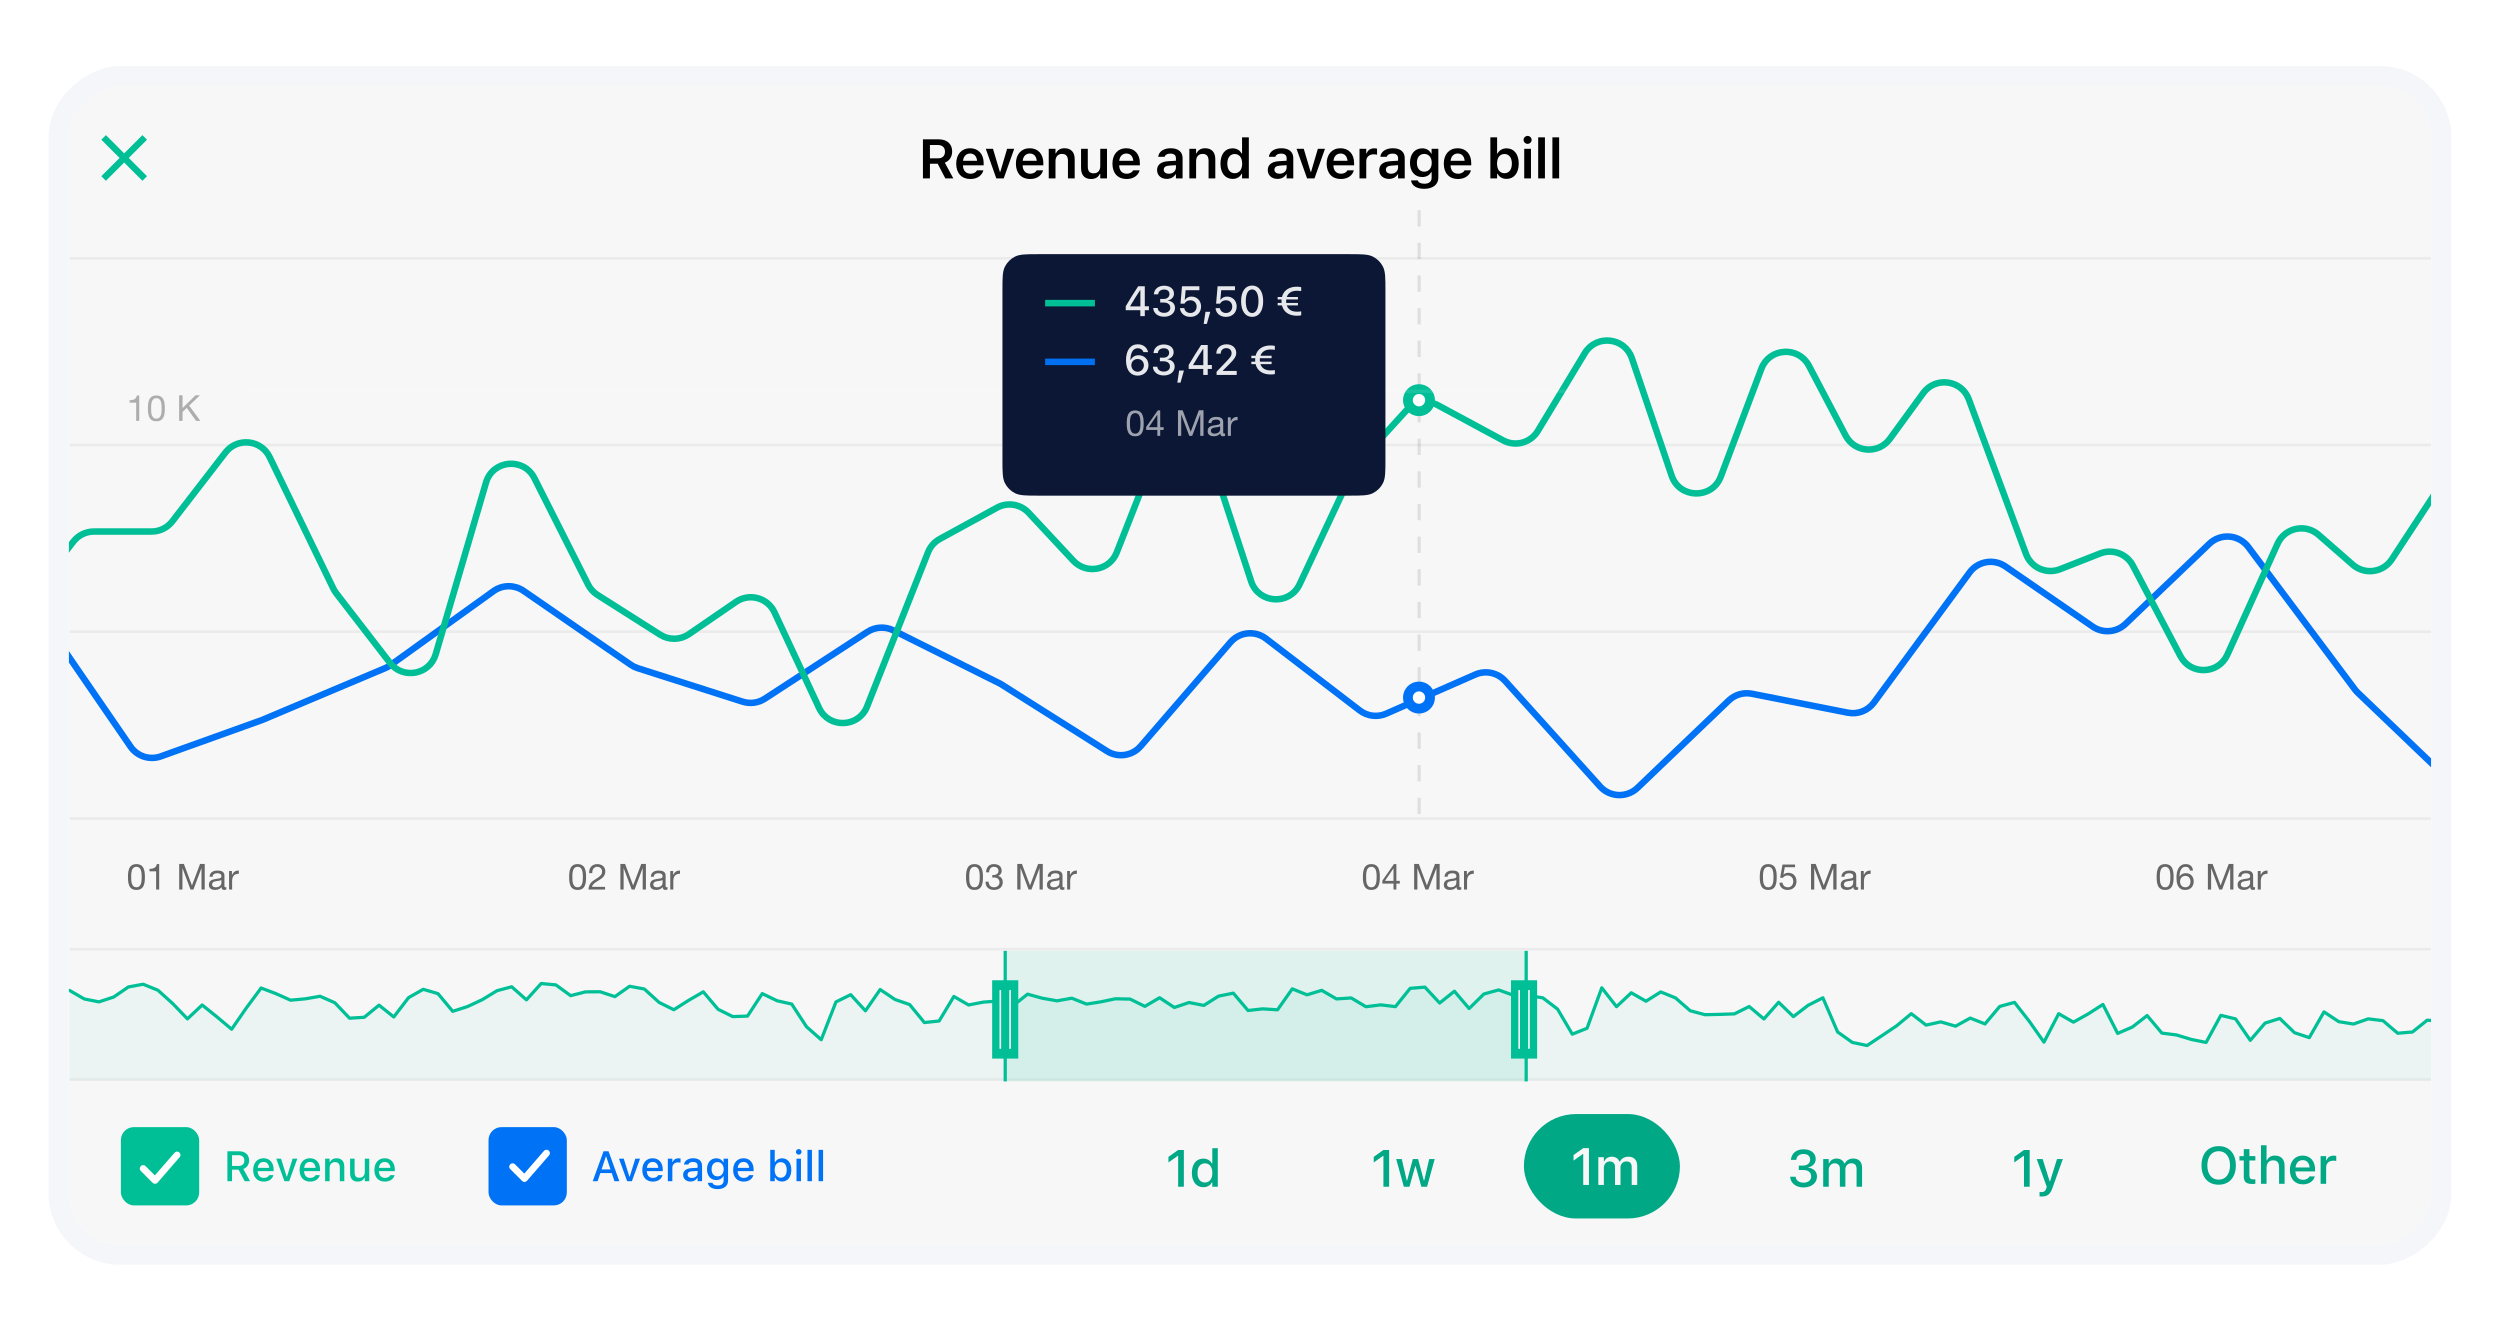<svg width="847" height="450" viewBox="0 0 847 450" fill="none" xmlns="http://www.w3.org/2000/svg">
<g clip-path="url(#clip0_2503_31110)">
<g filter="url(#filter0_dd_2503_31110)">
<g clip-path="url(#clip1_2503_31110)">
<rect x="23.263" y="414.535" width="392.483" height="800.445" rx="17.377" transform="rotate(-90 23.263 414.535)" fill="white"/>
<g clip-path="url(#clip2_2503_31110)">
<rect width="803.762" height="414.595" transform="translate(19.946 18.736)" fill="#F7F7F7"/>
<path fill-rule="evenodd" clip-rule="evenodd" d="M49.808 40.202L48.249 38.643L42.066 44.825L35.884 38.643L34.324 40.202L40.507 46.385L34.324 52.568L35.884 54.127L42.066 47.944L48.249 54.127L49.808 52.568L43.626 46.385L49.808 40.202Z" fill="#00BF96"/>
<path d="M312.691 53.319V40.076H318.041C320.886 40.076 322.593 41.664 322.593 44.188V44.206C322.593 45.959 321.666 47.409 320.097 47.978L322.988 53.319H320.281L317.683 48.336H315.059V53.319H312.691ZM315.059 46.519H317.794C319.289 46.519 320.161 45.683 320.161 44.261V44.243C320.161 42.857 319.253 41.994 317.748 41.994H315.059V46.519ZM328.757 53.521C325.774 53.521 323.966 51.52 323.966 48.326V48.317C323.966 45.16 325.793 43.095 328.647 43.095C331.501 43.095 333.263 45.096 333.263 48.124V48.877H326.251C326.279 50.676 327.252 51.722 328.803 51.722C330.042 51.722 330.748 51.098 330.968 50.639L330.996 50.575H333.171L333.143 50.657C332.822 51.951 331.482 53.521 328.757 53.521ZM328.674 44.885C327.399 44.885 326.444 45.748 326.27 47.344H331.033C330.877 45.702 329.95 44.885 328.674 44.885ZM337.554 53.319L333.984 43.288H336.425L338.747 51.089H338.903L341.207 43.288H343.611L340.06 53.319H337.554ZM348.976 53.521C345.994 53.521 344.186 51.52 344.186 48.326V48.317C344.186 45.16 346.012 43.095 348.866 43.095C351.72 43.095 353.482 45.096 353.482 48.124V48.877H346.471C346.498 50.676 347.471 51.722 349.022 51.722C350.261 51.722 350.968 51.098 351.188 50.639L351.215 50.575H353.39L353.363 50.657C353.042 51.951 351.702 53.521 348.976 53.521ZM348.894 44.885C347.618 44.885 346.664 45.748 346.489 47.344H351.252C351.096 45.702 350.169 44.885 348.894 44.885ZM355.314 53.319V43.288H357.599V44.821H357.755C358.232 43.747 359.196 43.095 360.646 43.095C362.885 43.095 364.106 44.444 364.106 46.831V53.319H361.821V47.363C361.821 45.803 361.187 45.014 359.802 45.014C358.443 45.014 357.599 45.968 357.599 47.473V53.319H355.314ZM369.673 53.521C367.415 53.521 366.259 52.163 366.259 49.776V43.288H368.544V49.253C368.544 50.804 369.122 51.593 370.499 51.593C371.976 51.593 372.766 50.639 372.766 49.134V43.288H375.051V53.319H372.766V51.795H372.61C372.141 52.869 371.123 53.521 369.673 53.521ZM381.682 53.521C378.7 53.521 376.892 51.52 376.892 48.326V48.317C376.892 45.16 378.718 43.095 381.572 43.095C384.426 43.095 386.188 45.096 386.188 48.124V48.877H379.177C379.204 50.676 380.177 51.722 381.728 51.722C382.967 51.722 383.674 51.098 383.894 50.639L383.921 50.575H386.096L386.069 50.657C385.748 51.951 384.408 53.521 381.682 53.521ZM381.6 44.885C380.324 44.885 379.37 45.748 379.195 47.344H383.958C383.802 45.702 382.875 44.885 381.6 44.885ZM395.312 53.484C393.403 53.484 392.018 52.309 392.018 50.483V50.465C392.018 48.675 393.385 47.629 395.826 47.482L398.405 47.326V46.464C398.405 45.463 397.753 44.913 396.524 44.913C395.478 44.913 394.798 45.289 394.569 45.95L394.56 45.986H392.403L392.412 45.904C392.633 44.215 394.248 43.095 396.634 43.095C399.213 43.095 400.663 44.343 400.663 46.464V53.319H398.405V51.942H398.249C397.698 52.915 396.634 53.484 395.312 53.484ZM394.275 50.373C394.275 51.226 395 51.731 396.01 51.731C397.386 51.731 398.405 50.832 398.405 49.639V48.831L396.147 48.978C394.872 49.061 394.275 49.529 394.275 50.355V50.373ZM402.953 53.319V43.288H405.239V44.821H405.395C405.872 43.747 406.835 43.095 408.285 43.095C410.525 43.095 411.745 44.444 411.745 46.831V53.319H409.46V47.363C409.46 45.803 408.827 45.014 407.441 45.014C406.083 45.014 405.239 45.968 405.239 47.473V53.319H402.953ZM417.606 53.484C415.091 53.484 413.494 51.493 413.494 48.317V48.299C413.494 45.105 415.064 43.123 417.606 43.123C418.982 43.123 420.13 43.802 420.653 44.885H420.809V39.406H423.103V53.319H420.809V51.749H420.653C420.102 52.842 419.019 53.484 417.606 53.484ZM418.322 51.557C419.882 51.557 420.845 50.327 420.845 48.317V48.299C420.845 46.289 419.873 45.05 418.322 45.05C416.771 45.05 415.816 46.28 415.816 48.299V48.317C415.816 50.336 416.761 51.557 418.322 51.557ZM432.814 53.484C430.906 53.484 429.52 52.309 429.52 50.483V50.465C429.52 48.675 430.887 47.629 433.328 47.482L435.907 47.326V46.464C435.907 45.463 435.256 44.913 434.026 44.913C432.98 44.913 432.301 45.289 432.071 45.95L432.062 45.986H429.905L429.914 45.904C430.135 44.215 431.75 43.095 434.136 43.095C436.715 43.095 438.165 44.343 438.165 46.464V53.319H435.907V51.942H435.751C435.201 52.915 434.136 53.484 432.814 53.484ZM431.777 50.373C431.777 51.226 432.502 51.731 433.512 51.731C434.889 51.731 435.907 50.832 435.907 49.639V48.831L433.65 48.978C432.374 49.061 431.777 49.529 431.777 50.355V50.373ZM442.842 53.319L439.272 43.288H441.713L444.035 51.089H444.191L446.494 43.288H448.899L445.347 53.319H442.842ZM454.264 53.521C451.281 53.521 449.473 51.52 449.473 48.326V48.317C449.473 45.16 451.299 43.095 454.153 43.095C457.008 43.095 458.77 45.096 458.77 48.124V48.877H451.758C451.786 50.676 452.759 51.722 454.31 51.722C455.548 51.722 456.255 51.098 456.475 50.639L456.503 50.575H458.678L458.65 50.657C458.329 51.951 456.989 53.521 454.264 53.521ZM454.181 44.885C452.905 44.885 451.951 45.748 451.777 47.344H456.54C456.384 45.702 455.457 44.885 454.181 44.885ZM460.601 53.319V43.288H462.887V44.83H463.043C463.382 43.756 464.3 43.123 465.621 43.123C465.97 43.123 466.328 43.169 466.548 43.233V45.28C466.181 45.206 465.805 45.151 465.41 45.151C463.887 45.151 462.887 46.06 462.887 47.491V53.319H460.601ZM470.574 53.484C468.665 53.484 467.279 52.309 467.279 50.483V50.465C467.279 48.675 468.646 47.629 471.087 47.482L473.666 47.326V46.464C473.666 45.463 473.015 44.913 471.785 44.913C470.739 44.913 470.06 45.289 469.83 45.95L469.821 45.986H467.664L467.674 45.904C467.894 44.215 469.509 43.095 471.895 43.095C474.474 43.095 475.924 44.343 475.924 46.464V53.319H473.666V51.942H473.51C472.96 52.915 471.895 53.484 470.574 53.484ZM469.536 50.373C469.536 51.226 470.261 51.731 471.271 51.731C472.648 51.731 473.666 50.832 473.666 49.639V48.831L471.409 48.978C470.133 49.061 469.536 49.529 469.536 50.355V50.373ZM482.528 56.843C479.885 56.843 478.297 55.714 478.068 54.026L478.077 53.998H480.362L480.371 54.026C480.527 54.668 481.289 55.118 482.565 55.118C484.125 55.118 485.033 54.393 485.033 53.108V51.19H484.877C484.299 52.264 483.207 52.851 481.821 52.851C479.279 52.851 477.701 50.887 477.701 48.042V48.024C477.701 45.124 479.279 43.123 481.867 43.123C483.253 43.123 484.336 43.802 484.905 44.94H485.024V43.288H487.309V53.071C487.309 55.384 485.455 56.843 482.528 56.843ZM482.528 51.034C484.115 51.034 485.07 49.813 485.07 48.042V48.024C485.07 46.252 484.106 45.023 482.528 45.023C480.94 45.023 480.041 46.252 480.041 48.024V48.042C480.041 49.813 480.94 51.034 482.528 51.034ZM493.95 53.521C490.967 53.521 489.159 51.52 489.159 48.326V48.317C489.159 45.16 490.986 43.095 493.84 43.095C496.694 43.095 498.456 45.096 498.456 48.124V48.877H491.445C491.472 50.676 492.445 51.722 493.996 51.722C495.235 51.722 495.941 51.098 496.162 50.639L496.189 50.575H498.364L498.337 50.657C498.015 51.951 496.676 53.521 493.95 53.521ZM493.867 44.885C492.592 44.885 491.637 45.748 491.463 47.344H496.226C496.07 45.702 495.143 44.885 493.867 44.885ZM510.425 53.484C509.021 53.484 507.929 52.842 507.378 51.749H507.222V53.319H504.937V39.406H507.222V44.885H507.378C507.901 43.802 509.048 43.123 510.425 43.123C512.967 43.123 514.546 45.105 514.546 48.299V48.317C514.546 51.493 512.94 53.484 510.425 53.484ZM509.709 51.557C511.269 51.557 512.215 50.336 512.215 48.317V48.299C512.215 46.28 511.269 45.05 509.709 45.05C508.158 45.05 507.195 46.289 507.195 48.299V48.317C507.195 50.327 508.158 51.557 509.709 51.557ZM517.552 41.609C516.8 41.609 516.185 41.012 516.185 40.26C516.185 39.516 516.8 38.911 517.552 38.911C518.295 38.911 518.91 39.516 518.91 40.26C518.91 41.012 518.295 41.609 517.552 41.609ZM516.405 53.319V43.288H518.69V53.319H516.405ZM521.137 53.319V39.406H523.422V53.319H521.137ZM525.951 53.319V39.406H528.236V53.319H525.951Z" fill="black"/>
<path d="M-118.634 266.095L-81.907 226.179C-79.435 223.494 -75.568 222.602 -72.17 223.934L-41.211 236.069C-37.668 237.458 -33.634 236.425 -31.195 233.505L-1.928 198.463C1.826 193.968 8.835 194.297 12.151 199.125L44.214 245.808C46.489 249.121 50.712 250.483 54.495 249.125L88.902 236.765L130.513 219.228C131.123 218.971 131.701 218.647 132.238 218.261L167.2 193.144C170.233 190.966 174.308 190.926 177.382 193.047L213.704 218.096C214.421 218.591 215.206 218.976 216.035 219.241L251.612 230.6C254.143 231.408 256.903 231.036 259.13 229.586L293.896 206.941C296.525 205.229 299.864 205.037 302.671 206.438L338.966 224.545L375.055 247.36C378.756 249.699 383.612 248.979 386.474 245.666L416.868 210.488C419.93 206.944 425.223 206.401 428.941 209.25L460.7 233.586C463.259 235.547 466.683 235.96 469.635 234.664L499.822 221.411C503.316 219.878 507.399 220.757 509.952 223.593L542.103 259.316C545.441 263.026 551.186 263.24 554.792 259.79L585.71 230.201C587.791 228.209 590.712 227.356 593.538 227.913L626.048 234.33C629.411 234.994 632.855 233.654 634.886 230.893L667.301 186.82C670.133 182.97 675.513 182.066 679.448 184.78L708.984 205.15C712.436 207.531 717.087 207.16 720.118 204.261L748.526 177.099C752.361 173.431 758.54 173.943 761.719 178.192L797.829 226.438C798.121 226.828 798.444 227.192 798.795 227.529L834.027 261.247C836.995 264.087 841.528 264.51 844.97 262.268L880.937 238.841C881.392 238.544 881.82 238.206 882.213 237.831L921.432 200.431C922.105 199.789 922.876 199.257 923.715 198.855L957.518 182.666C961.716 180.656 966.753 182.242 969.041 186.296L998.64 238.739C1001.9 244.519 1010.13 244.78 1013.75 239.217L1041.57 196.493C1044.88 191.406 1052.22 191.091 1055.96 195.875L1084.56 232.508C1087.22 235.908 1091.94 236.897 1095.73 234.849L1128.56 217.138C1130.57 216.056 1132.91 215.79 1135.11 216.394L1169.71 225.913C1171.53 226.415 1173.14 227.487 1174.31 228.973L1208.64 272.627C1212 276.898 1218.38 277.158 1222.08 273.175L1251.95 240.989C1254.33 238.422 1258 237.502 1261.31 238.644L1295.62 250.473C1297.42 251.095 1299.38 251.117 1301.19 250.537L1337.18 239.045C1338.52 238.618 1339.74 237.878 1340.74 236.886L1373.63 204.115C1377.74 200.026 1384.6 200.922 1387.52 205.928L1417.9 258.063C1420.44 262.433 1426.13 263.782 1430.37 261.022L1464.26 238.944C1464.82 238.579 1465.34 238.152 1465.8 237.67L1500.86 201.292C1503.8 198.238 1508.5 197.703 1512.06 200.019L1546.26 222.297C1547.69 223.232 1549.37 223.73 1551.09 223.73H1586.66C1588.37 223.73 1590.05 224.228 1591.49 225.163L1625.81 247.52C1629.31 249.8 1633.93 249.32 1636.88 246.37L1667.71 215.615C1670.6 212.728 1675.1 212.199 1678.58 214.335L1711.88 234.75C1713.98 236.035 1716.51 236.389 1718.88 235.728L1753.5 226.056C1755.13 225.601 1756.85 225.623 1758.47 226.119L1797.26 238.007C1798.1 238.264 1798.97 238.395 1799.85 238.395H1838.02C1838.9 238.395 1839.78 238.526 1840.62 238.783L1881.88 251.43L1922.7 266.095" stroke="#0072F5" stroke-width="2.211"/>
<path d="M827.322 338.841L822.329 338.513L817.335 342.515L812.342 342.925L807.348 338.669L802.354 338.06L797.361 339.817L792.367 339.009L787.373 335.698L782.38 344.413L777.386 342.749L772.392 337.92L767.399 339.501L762.405 345.33L757.411 338.072L752.418 336.873L747.424 346.045L742.43 345.037L737.437 343.526L732.443 342.878L727.449 336.944L722.456 340.821L717.462 342.988L712.468 333.184L707.475 336.382L702.481 339.173L697.487 336.315L692.494 345.947L687.5 338.853L682.506 332.477L677.513 333.848L672.519 339.778L667.526 337.795L662.532 340.536L657.538 339.083L652.545 340.173L647.551 336.303L642.557 340.426L637.564 343.78L632.57 347.095L627.576 346.045L622.583 342.5L617.589 330.927L612.595 333.469L607.602 337.295L602.608 332.442L597.614 338.092L592.621 333.883L587.627 336.37L582.633 336.542L577.64 336.651L572.646 335.308L567.652 330.955L562.659 328.936L557.665 332.083L552.671 329.229L547.678 333.93L542.684 327.546L537.69 341.246L532.697 343.245L527.703 334.757L522.709 330.935L517.716 330.162L512.722 330.057L507.729 328.261L502.735 329.643L497.741 334.566L492.748 328.698L487.754 332.7L482.76 327.312L477.767 327.722L472.773 333.918L467.779 333.317L462.786 333.953L457.792 330.978L452.798 331.306L447.805 328.401L442.811 329.912L437.817 327.897L432.824 334.994L427.83 334.67L422.836 335.229L417.843 329.349L412.849 330.36L407.855 333.507L402.862 332.519L397.868 334.206L392.874 330.907L387.881 333.823L382.887 331.363L377.893 331.254L372.9 332.308L368.114 333.05L363.121 331.059L358.127 331.953L353.133 331.067L348.14 329.692L343.146 333.647L338.152 332.027L333.159 332.386L328.165 333.355L323.171 330.477L318.178 338.782L313.184 339.313L308.19 333.219L303.197 331.478L298.203 328.124L293.209 335.334L288.216 329.868L283.222 332.328L278.228 345.126L273.235 340.711L268.241 333.05L263.247 331.918L258.254 329.501L253.26 337.119L248.266 337.29L243.273 334.815L238.279 328.904L233.286 331.805L228.292 334.96L223.298 332.488L218.305 327.943L213.311 327.018L208.317 330.528L203.324 328.873L198.33 328.923L193.336 330.2L188.343 326.557L183.349 326.089L178.355 331.617L173.362 327.182L168.368 328.529L163.374 331.571L158.381 333.898L153.387 335.506L148.393 329.517L143.4 328.045L138.406 330.883L133.412 337.415L128.419 333.421L123.425 337.52L118.431 337.836L113.438 332.6L108.444 330.398L103.45 331.273L98.457 331.734L93.463 329.508L88.469 327.615L83.476 334.342L78.482 341.569L73.489 337.379L68.495 333.362L63.501 338.062L58.508 332.865L53.514 328.367L48.52 326.329L43.527 327.243L38.533 330.651L33.539 332.303L28.546 331.315L23.561 328.426" stroke="#00BF96" stroke-width="1.106" stroke-linecap="round" stroke-linejoin="round"/>
<path d="M822.329 338.513L827.322 338.841V358.704H23.561V328.426L28.546 331.315L33.539 332.303L38.533 330.651L43.527 327.243L48.52 326.329L53.514 328.367L58.508 332.865L63.501 338.062L68.495 333.362L73.489 337.379L78.482 341.569L83.476 334.342L88.469 327.615L93.463 329.508L98.457 331.734L103.45 331.273L108.444 330.398L113.438 332.6L118.431 337.836L123.425 337.52L128.419 333.421L133.412 337.415L138.406 330.883L143.4 328.045L148.393 329.517L153.387 335.506L158.381 333.898L163.374 331.571L168.368 328.529L173.362 327.182L178.355 331.617L183.349 326.089L188.343 326.557L193.336 330.2L198.33 328.923L203.324 328.873L208.317 330.528L213.311 327.018L218.305 327.943L223.298 332.488L228.292 334.96L233.286 331.805L238.279 328.904L243.273 334.815L248.266 337.29L253.26 337.119L258.254 329.501L263.247 331.918L268.241 333.05L273.235 340.711L278.228 345.126L283.222 332.328L288.216 329.868L293.209 335.334L298.203 328.124L303.197 331.478L308.19 333.219L313.184 339.313L318.178 338.782L323.171 330.477L328.165 333.355L333.159 332.386L338.152 332.027L343.146 333.647L348.14 329.692L353.133 331.067L358.127 331.953L363.121 331.059L368.114 333.05L372.9 332.308L377.893 331.254L382.887 331.363L387.881 333.823L392.874 330.907L397.868 334.206L402.862 332.519L407.855 333.507L412.849 330.36L417.843 329.349L422.836 335.229L427.83 334.67L432.824 334.994L437.817 327.897L442.811 329.912L447.805 328.401L452.798 331.306L457.792 330.978L462.786 333.953L467.779 333.317L472.773 333.918L477.767 327.722L482.76 327.312L487.754 332.7L492.748 328.698L497.741 334.566L502.735 329.643L507.729 328.261L512.722 330.057L517.716 330.162L522.71 330.935L527.703 334.757L532.697 343.245L537.69 341.246L542.684 327.546L547.678 333.93L552.671 329.229L557.665 332.083L562.659 328.936L567.652 330.955L572.646 335.308L577.64 336.651L582.633 336.542L587.627 336.37L592.621 333.883L597.614 338.092L602.608 332.442L607.602 337.295L612.595 333.469L617.589 330.927L622.583 342.5L627.576 346.045L632.57 347.095L637.564 343.78L642.557 340.426L647.551 336.303L652.544 340.173L657.538 339.083L662.532 340.536L667.526 337.795L672.519 339.778L677.513 333.848L682.506 332.477L687.5 338.853L692.494 345.947L697.487 336.315L702.481 339.173L707.475 336.382L712.468 333.184L717.462 342.988L722.456 340.821L727.449 336.944L732.443 342.878L737.437 343.526L742.43 345.037L747.424 346.045L752.418 336.873L757.411 338.072L762.405 345.33L767.399 339.501L772.392 337.92L777.386 342.749L782.38 344.413L787.373 335.698L792.367 339.009L797.361 339.817L802.354 338.06L807.348 338.669L812.341 342.925L817.335 342.515L822.329 338.513Z" fill="#00BF96" fill-opacity="0.05"/>
<path fill-rule="evenodd" clip-rule="evenodd" d="M23.561 358.198H827.322V359.114H23.561V358.198Z" fill="black" fill-opacity="0.05"/>
<path fill-rule="evenodd" clip-rule="evenodd" d="M23.561 206.418H827.322V207.334H23.561V206.418Z" fill="black" fill-opacity="0.05"/>
<path fill-rule="evenodd" clip-rule="evenodd" d="M23.561 79.937H827.322V80.853H23.561V79.937Z" fill="black" fill-opacity="0.05"/>
<path fill-rule="evenodd" clip-rule="evenodd" d="M23.561 143.177H827.322V144.094H23.561V143.177Z" fill="black" fill-opacity="0.05"/>
<path d="M47.171 135.47H46.137V129.292H43.9V128.465C44.192 128.465 44.475 128.445 44.751 128.404C45.027 128.356 45.274 128.271 45.493 128.149C45.72 128.027 45.91 127.861 46.065 127.65C46.218 127.44 46.324 127.172 46.381 126.848H47.171V135.47ZM51.205 131.226C51.205 131.55 51.213 131.915 51.229 132.32C51.253 132.718 51.318 133.095 51.424 133.451C51.537 133.8 51.715 134.096 51.959 134.339C52.202 134.582 52.542 134.704 52.98 134.704C53.418 134.704 53.759 134.582 54.002 134.339C54.245 134.096 54.419 133.8 54.525 133.451C54.638 133.095 54.703 132.718 54.719 132.32C54.744 131.915 54.756 131.55 54.756 131.226C54.756 131.015 54.752 130.784 54.744 130.533C54.744 130.273 54.723 130.018 54.683 129.766C54.65 129.507 54.598 129.256 54.525 129.012C54.46 128.769 54.358 128.558 54.221 128.38C54.091 128.194 53.925 128.044 53.722 127.93C53.519 127.817 53.272 127.76 52.98 127.76C52.688 127.76 52.441 127.817 52.238 127.93C52.036 128.044 51.865 128.194 51.728 128.38C51.598 128.558 51.496 128.769 51.424 129.012C51.359 129.256 51.306 129.507 51.266 129.766C51.233 130.018 51.213 130.273 51.205 130.533C51.205 130.784 51.205 131.015 51.205 131.226ZM50.11 131.238C50.11 130.922 50.118 130.593 50.135 130.253C50.151 129.912 50.191 129.58 50.256 129.256C50.321 128.931 50.414 128.623 50.536 128.331C50.657 128.04 50.824 127.784 51.034 127.565C51.245 127.346 51.509 127.172 51.825 127.042C52.149 126.913 52.534 126.848 52.98 126.848C53.426 126.848 53.807 126.913 54.123 127.042C54.448 127.172 54.715 127.346 54.926 127.565C55.137 127.784 55.303 128.04 55.425 128.331C55.546 128.623 55.639 128.931 55.704 129.256C55.769 129.58 55.81 129.912 55.826 130.253C55.842 130.593 55.85 130.922 55.85 131.238C55.85 131.554 55.842 131.883 55.826 132.223C55.81 132.564 55.769 132.896 55.704 133.22C55.639 133.545 55.546 133.853 55.425 134.145C55.303 134.428 55.137 134.68 54.926 134.899C54.715 135.118 54.452 135.292 54.136 135.422C53.819 135.543 53.434 135.604 52.98 135.604C52.534 135.604 52.149 135.543 51.825 135.422C51.509 135.292 51.245 135.118 51.034 134.899C50.824 134.68 50.657 134.428 50.536 134.145C50.414 133.853 50.321 133.545 50.256 133.22C50.191 132.896 50.151 132.564 50.135 132.223C50.118 131.883 50.11 131.554 50.11 131.238ZM60.69 126.787H61.846V131.116L66.248 126.787H67.744L64.084 130.289L67.89 135.47H66.431L63.293 131.08L61.846 132.43V135.47H60.69V126.787Z" fill="black" fill-opacity="0.3"/>
<path d="M44.447 290.002C44.447 290.327 44.455 290.691 44.471 291.097C44.496 291.494 44.56 291.871 44.666 292.228C44.779 292.576 44.958 292.872 45.201 293.116C45.444 293.359 45.785 293.48 46.223 293.48C46.66 293.48 47.001 293.359 47.244 293.116C47.487 292.872 47.662 292.576 47.767 292.228C47.881 291.871 47.945 291.494 47.962 291.097C47.986 290.691 47.998 290.327 47.998 290.002C47.998 289.791 47.994 289.56 47.986 289.309C47.986 289.05 47.966 288.794 47.925 288.543C47.893 288.283 47.84 288.032 47.767 287.789C47.702 287.546 47.601 287.335 47.463 287.156C47.333 286.97 47.167 286.82 46.964 286.706C46.762 286.593 46.514 286.536 46.223 286.536C45.931 286.536 45.683 286.593 45.481 286.706C45.278 286.82 45.108 286.97 44.97 287.156C44.84 287.335 44.739 287.546 44.666 287.789C44.601 288.032 44.548 288.283 44.508 288.543C44.475 288.794 44.455 289.05 44.447 289.309C44.447 289.56 44.447 289.791 44.447 290.002ZM43.352 290.014C43.352 289.698 43.361 289.37 43.377 289.029C43.393 288.689 43.434 288.356 43.498 288.032C43.563 287.708 43.657 287.4 43.778 287.108C43.9 286.816 44.066 286.561 44.277 286.342C44.487 286.123 44.751 285.948 45.067 285.819C45.392 285.689 45.777 285.624 46.223 285.624C46.669 285.624 47.05 285.689 47.366 285.819C47.69 285.948 47.958 286.123 48.168 286.342C48.379 286.561 48.545 286.816 48.667 287.108C48.789 287.4 48.882 287.708 48.947 288.032C49.012 288.356 49.052 288.689 49.068 289.029C49.085 289.37 49.093 289.698 49.093 290.014C49.093 290.331 49.085 290.659 49.068 290.999C49.052 291.34 49.012 291.672 48.947 291.997C48.882 292.321 48.789 292.629 48.667 292.921C48.545 293.205 48.379 293.456 48.168 293.675C47.958 293.894 47.694 294.068 47.378 294.198C47.062 294.32 46.677 294.38 46.223 294.38C45.777 294.38 45.392 294.32 45.067 294.198C44.751 294.068 44.487 293.894 44.277 293.675C44.066 293.456 43.9 293.205 43.778 292.921C43.657 292.629 43.563 292.321 43.498 291.997C43.434 291.672 43.393 291.34 43.377 290.999C43.361 290.659 43.352 290.331 43.352 290.014ZM53.929 294.247H52.895V288.069H50.657V287.242C50.949 287.242 51.233 287.221 51.509 287.181C51.784 287.132 52.032 287.047 52.251 286.925C52.478 286.804 52.668 286.638 52.822 286.427C52.976 286.216 53.082 285.948 53.138 285.624H53.929V294.247ZM60.715 285.563H62.296L65.032 292.86L67.781 285.563H69.362V294.247H68.267V287.023H68.243L65.531 294.247H64.546L61.834 287.023H61.809V294.247H60.715V285.563ZM76.684 294.222C76.505 294.328 76.258 294.38 75.942 294.38C75.674 294.38 75.46 294.307 75.297 294.161C75.143 294.007 75.066 293.76 75.066 293.42C74.783 293.76 74.45 294.007 74.069 294.161C73.696 294.307 73.291 294.38 72.853 294.38C72.569 294.38 72.298 294.348 72.038 294.283C71.787 294.218 71.568 294.117 71.382 293.979C71.195 293.841 71.045 293.663 70.931 293.444C70.826 293.217 70.773 292.945 70.773 292.629C70.773 292.272 70.834 291.98 70.956 291.753C71.077 291.526 71.236 291.344 71.43 291.206C71.633 291.06 71.86 290.951 72.111 290.878C72.371 290.805 72.634 290.744 72.902 290.695C73.185 290.639 73.453 290.598 73.704 290.574C73.964 290.541 74.191 290.501 74.385 290.452C74.58 290.395 74.734 290.318 74.847 290.221C74.961 290.116 75.018 289.966 75.018 289.771C75.018 289.544 74.973 289.362 74.884 289.224C74.803 289.086 74.693 288.981 74.556 288.908C74.426 288.835 74.276 288.786 74.106 288.762C73.944 288.737 73.781 288.725 73.619 288.725C73.181 288.725 72.817 288.81 72.525 288.981C72.233 289.143 72.075 289.455 72.05 289.917H71.017C71.033 289.528 71.114 289.2 71.26 288.932C71.406 288.664 71.6 288.45 71.844 288.287C72.087 288.117 72.362 287.996 72.671 287.923C72.987 287.85 73.323 287.813 73.68 287.813C73.964 287.813 74.243 287.833 74.519 287.874C74.803 287.915 75.058 288 75.285 288.129C75.512 288.251 75.695 288.425 75.833 288.652C75.97 288.879 76.039 289.175 76.039 289.54V292.775C76.039 293.018 76.052 293.197 76.076 293.31C76.108 293.424 76.206 293.48 76.368 293.48C76.457 293.48 76.562 293.46 76.684 293.42V294.222ZM75.006 290.999C74.876 291.097 74.706 291.17 74.495 291.218C74.284 291.259 74.061 291.295 73.826 291.328C73.599 291.352 73.368 291.385 73.133 291.425C72.898 291.458 72.687 291.514 72.5 291.595C72.314 291.676 72.16 291.794 72.038 291.948C71.925 292.094 71.868 292.297 71.868 292.556C71.868 292.726 71.9 292.872 71.965 292.994C72.038 293.107 72.127 293.201 72.233 293.274C72.346 293.347 72.476 293.399 72.622 293.432C72.768 293.464 72.922 293.48 73.084 293.48C73.425 293.48 73.716 293.436 73.96 293.347C74.203 293.249 74.402 293.132 74.556 292.994C74.71 292.848 74.823 292.694 74.896 292.532C74.969 292.362 75.006 292.203 75.006 292.058V290.999ZM77.609 287.959H78.582V289.285H78.607C78.858 288.774 79.166 288.397 79.531 288.154C79.896 287.91 80.358 287.797 80.917 287.813V288.908C80.504 288.908 80.151 288.964 79.859 289.078C79.567 289.191 79.332 289.358 79.154 289.577C78.976 289.795 78.846 290.063 78.765 290.379C78.684 290.687 78.643 291.044 78.643 291.449V294.247H77.609V287.959Z" fill="#666666"/>
<path d="M328.383 290.002C328.383 290.327 328.391 290.691 328.407 291.097C328.431 291.494 328.496 291.871 328.602 292.228C328.715 292.576 328.893 292.872 329.137 293.116C329.38 293.359 329.72 293.48 330.158 293.48C330.596 293.48 330.937 293.359 331.18 293.116C331.423 292.872 331.597 292.576 331.703 292.228C331.816 291.871 331.881 291.494 331.897 291.097C331.922 290.691 331.934 290.327 331.934 290.002C331.934 289.791 331.93 289.56 331.922 289.309C331.922 289.05 331.901 288.794 331.861 288.543C331.828 288.283 331.776 288.032 331.703 287.789C331.638 287.546 331.537 287.335 331.399 287.156C331.269 286.97 331.103 286.82 330.9 286.706C330.697 286.593 330.45 286.536 330.158 286.536C329.866 286.536 329.619 286.593 329.416 286.706C329.214 286.82 329.043 286.97 328.906 287.156C328.776 287.335 328.675 287.546 328.602 287.789C328.537 288.032 328.484 288.283 328.443 288.543C328.411 288.794 328.391 289.05 328.383 289.309C328.383 289.56 328.383 289.791 328.383 290.002ZM327.288 290.014C327.288 289.698 327.296 289.37 327.312 289.029C327.329 288.689 327.369 288.356 327.434 288.032C327.499 287.708 327.592 287.4 327.714 287.108C327.835 286.816 328.002 286.561 328.212 286.342C328.423 286.123 328.687 285.948 329.003 285.819C329.327 285.689 329.712 285.624 330.158 285.624C330.604 285.624 330.985 285.689 331.301 285.819C331.626 285.948 331.893 286.123 332.104 286.342C332.315 286.561 332.481 286.816 332.603 287.108C332.724 287.4 332.818 287.708 332.882 288.032C332.947 288.356 332.988 288.689 333.004 289.029C333.02 289.37 333.028 289.698 333.028 290.014C333.028 290.331 333.02 290.659 333.004 290.999C332.988 291.34 332.947 291.672 332.882 291.997C332.818 292.321 332.724 292.629 332.603 292.921C332.481 293.205 332.315 293.456 332.104 293.675C331.893 293.894 331.63 294.068 331.314 294.198C330.997 294.32 330.612 294.38 330.158 294.38C329.712 294.38 329.327 294.32 329.003 294.198C328.687 294.068 328.423 293.894 328.212 293.675C328.002 293.456 327.835 293.205 327.714 292.921C327.592 292.629 327.499 292.321 327.434 291.997C327.369 291.672 327.329 291.34 327.312 290.999C327.296 290.659 327.288 290.331 327.288 290.014ZM336.186 289.321C336.227 289.329 336.263 289.333 336.296 289.333C336.336 289.333 336.377 289.333 336.417 289.333H336.636C336.855 289.333 337.062 289.305 337.256 289.248C337.459 289.183 337.633 289.094 337.779 288.981C337.933 288.859 338.055 288.709 338.144 288.531C338.233 288.352 338.278 288.15 338.278 287.923C338.278 287.46 338.132 287.116 337.84 286.889C337.548 286.654 337.183 286.536 336.746 286.536C336.47 286.536 336.227 286.589 336.016 286.694C335.813 286.792 335.643 286.925 335.505 287.096C335.375 287.266 335.278 287.465 335.213 287.692C335.148 287.919 335.116 288.158 335.116 288.409H334.082C334.099 287.996 334.163 287.619 334.277 287.278C334.398 286.938 334.569 286.646 334.788 286.402C335.007 286.159 335.278 285.969 335.602 285.831C335.935 285.693 336.316 285.624 336.746 285.624C337.119 285.624 337.463 285.673 337.779 285.77C338.104 285.859 338.383 285.997 338.619 286.184C338.854 286.37 339.036 286.609 339.166 286.901C339.304 287.193 339.373 287.538 339.373 287.935C339.373 288.324 339.259 288.669 339.032 288.969C338.805 289.268 338.521 289.496 338.181 289.65V289.674C338.708 289.787 339.097 290.035 339.348 290.416C339.608 290.797 339.737 291.247 339.737 291.766C339.737 292.195 339.656 292.576 339.494 292.909C339.34 293.233 339.129 293.505 338.862 293.724C338.594 293.943 338.278 294.109 337.913 294.222C337.556 294.328 337.175 294.38 336.77 294.38C336.332 294.38 335.935 294.32 335.578 294.198C335.221 294.076 334.917 293.898 334.666 293.663C334.415 293.42 334.22 293.124 334.082 292.775C333.953 292.426 333.892 292.029 333.9 291.583H334.934C334.95 292.143 335.112 292.601 335.42 292.957C335.728 293.306 336.178 293.48 336.77 293.48C337.021 293.48 337.26 293.444 337.487 293.371C337.715 293.29 337.913 293.18 338.083 293.043C338.254 292.897 338.387 292.722 338.485 292.52C338.59 292.309 338.643 292.074 338.643 291.814C338.643 291.547 338.594 291.312 338.497 291.109C338.4 290.898 338.27 290.724 338.108 290.586C337.946 290.44 337.751 290.335 337.524 290.27C337.305 290.197 337.066 290.16 336.806 290.16C336.588 290.16 336.381 290.172 336.186 290.197V289.321ZM344.65 285.563H346.231L348.968 292.86L351.716 285.563H353.297V294.247H352.203V287.023H352.178L349.466 294.247H348.481L345.769 287.023H345.745V294.247H344.65V285.563ZM360.62 294.222C360.441 294.328 360.194 294.38 359.878 294.38C359.61 294.38 359.395 294.307 359.233 294.161C359.079 294.007 359.002 293.76 359.002 293.42C358.718 293.76 358.386 294.007 358.005 294.161C357.632 294.307 357.226 294.38 356.789 294.38C356.505 294.38 356.233 294.348 355.974 294.283C355.723 294.218 355.504 294.117 355.317 293.979C355.131 293.841 354.981 293.663 354.867 293.444C354.762 293.217 354.709 292.945 354.709 292.629C354.709 292.272 354.77 291.98 354.891 291.753C355.013 291.526 355.171 291.344 355.366 291.206C355.568 291.06 355.795 290.951 356.047 290.878C356.306 290.805 356.57 290.744 356.837 290.695C357.121 290.639 357.389 290.598 357.64 290.574C357.899 290.541 358.126 290.501 358.321 290.452C358.516 290.395 358.67 290.318 358.783 290.221C358.897 290.116 358.953 289.966 358.953 289.771C358.953 289.544 358.909 289.362 358.82 289.224C358.739 289.086 358.629 288.981 358.491 288.908C358.362 288.835 358.212 288.786 358.041 288.762C357.879 288.737 357.717 288.725 357.555 288.725C357.117 288.725 356.752 288.81 356.46 288.981C356.168 289.143 356.01 289.455 355.986 289.917H354.952C354.969 289.528 355.05 289.2 355.196 288.932C355.341 288.664 355.536 288.45 355.779 288.287C356.023 288.117 356.298 287.996 356.606 287.923C356.922 287.85 357.259 287.813 357.616 287.813C357.899 287.813 358.179 287.833 358.455 287.874C358.739 287.915 358.994 288 359.221 288.129C359.448 288.251 359.63 288.425 359.768 288.652C359.906 288.879 359.975 289.175 359.975 289.54V292.775C359.975 293.018 359.987 293.197 360.011 293.31C360.044 293.424 360.141 293.48 360.303 293.48C360.393 293.48 360.498 293.46 360.62 293.42V294.222ZM358.941 290.999C358.812 291.097 358.641 291.17 358.43 291.218C358.22 291.259 357.997 291.295 357.762 291.328C357.535 291.352 357.304 291.385 357.068 291.425C356.833 291.458 356.622 291.514 356.436 291.595C356.25 291.676 356.095 291.794 355.974 291.948C355.86 292.094 355.804 292.297 355.804 292.556C355.804 292.726 355.836 292.872 355.901 292.994C355.974 293.107 356.063 293.201 356.168 293.274C356.282 293.347 356.412 293.399 356.558 293.432C356.704 293.464 356.858 293.48 357.02 293.48C357.36 293.48 357.652 293.436 357.895 293.347C358.139 293.249 358.337 293.132 358.491 292.994C358.645 292.848 358.759 292.694 358.832 292.532C358.905 292.362 358.941 292.203 358.941 292.058V290.999ZM361.545 287.959H362.518V289.285H362.542C362.794 288.774 363.102 288.397 363.467 288.154C363.831 287.91 364.294 287.797 364.853 287.813V288.908C364.44 288.908 364.087 288.964 363.795 289.078C363.503 289.191 363.268 289.358 363.09 289.577C362.911 289.795 362.782 290.063 362.7 290.379C362.619 290.687 362.579 291.044 362.579 291.449V294.247H361.545V287.959Z" fill="#666666"/>
<path d="M597.305 290.002C597.305 290.327 597.313 290.691 597.329 291.097C597.354 291.494 597.418 291.871 597.524 292.228C597.637 292.576 597.816 292.872 598.059 293.116C598.302 293.359 598.643 293.48 599.081 293.48C599.518 293.48 599.859 293.359 600.102 293.116C600.345 292.872 600.52 292.576 600.625 292.228C600.739 291.871 600.803 291.494 600.82 291.097C600.844 290.691 600.856 290.327 600.856 290.002C600.856 289.791 600.852 289.56 600.844 289.309C600.844 289.05 600.824 288.794 600.783 288.543C600.751 288.283 600.698 288.032 600.625 287.789C600.56 287.546 600.459 287.335 600.321 287.156C600.191 286.97 600.025 286.82 599.822 286.706C599.62 286.593 599.372 286.536 599.081 286.536C598.789 286.536 598.541 286.593 598.339 286.706C598.136 286.82 597.966 286.97 597.828 287.156C597.698 287.335 597.597 287.546 597.524 287.789C597.459 288.032 597.406 288.283 597.366 288.543C597.333 288.794 597.313 289.05 597.305 289.309C597.305 289.56 597.305 289.791 597.305 290.002ZM596.21 290.014C596.21 289.698 596.219 289.37 596.235 289.029C596.251 288.689 596.292 288.356 596.356 288.032C596.421 287.708 596.514 287.4 596.636 287.108C596.758 286.816 596.924 286.561 597.135 286.342C597.345 286.123 597.609 285.948 597.925 285.819C598.249 285.689 598.635 285.624 599.081 285.624C599.526 285.624 599.908 285.689 600.224 285.819C600.548 285.948 600.816 286.123 601.026 286.342C601.237 286.561 601.403 286.816 601.525 287.108C601.647 287.4 601.74 287.708 601.805 288.032C601.87 288.356 601.91 288.689 601.926 289.029C601.943 289.37 601.951 289.698 601.951 290.014C601.951 290.331 601.943 290.659 601.926 290.999C601.91 291.34 601.87 291.672 601.805 291.997C601.74 292.321 601.647 292.629 601.525 292.921C601.403 293.205 601.237 293.456 601.026 293.675C600.816 293.894 600.552 294.068 600.236 294.198C599.92 294.32 599.535 294.38 599.081 294.38C598.635 294.38 598.249 294.32 597.925 294.198C597.609 294.068 597.345 293.894 597.135 293.675C596.924 293.456 596.758 293.205 596.636 292.921C596.514 292.629 596.421 292.321 596.356 291.997C596.292 291.672 596.251 291.34 596.235 290.999C596.219 290.659 596.21 290.331 596.21 290.014ZM608.173 286.682H604.695L604.233 289.163L604.257 289.187C604.444 288.977 604.683 288.823 604.975 288.725C605.275 288.62 605.571 288.567 605.863 288.567C606.244 288.567 606.604 288.628 606.945 288.75C607.285 288.871 607.581 289.058 607.833 289.309C608.084 289.552 608.283 289.86 608.429 290.233C608.575 290.598 608.648 291.028 608.648 291.522C608.648 291.887 608.583 292.244 608.453 292.593C608.331 292.933 608.145 293.237 607.893 293.505C607.642 293.772 607.326 293.987 606.945 294.149C606.572 294.303 606.134 294.38 605.631 294.38C605.259 294.38 604.906 294.328 604.573 294.222C604.249 294.109 603.961 293.951 603.71 293.748C603.459 293.537 603.26 293.278 603.114 292.97C602.968 292.662 602.891 292.313 602.883 291.924H603.917C603.933 292.143 603.986 292.349 604.075 292.544C604.172 292.73 604.298 292.897 604.452 293.043C604.614 293.18 604.8 293.29 605.011 293.371C605.23 293.444 605.469 293.48 605.729 293.48C605.972 293.48 606.203 293.44 606.422 293.359C606.649 293.27 606.844 293.14 607.006 292.97C607.176 292.799 607.31 292.589 607.407 292.337C607.504 292.078 607.553 291.778 607.553 291.437C607.553 291.154 607.504 290.894 607.407 290.659C607.318 290.416 607.188 290.209 607.018 290.039C606.848 289.86 606.641 289.723 606.398 289.625C606.163 289.528 605.899 289.479 605.607 289.479C605.267 289.479 604.963 289.556 604.695 289.71C604.436 289.856 604.205 290.051 604.002 290.294L603.114 290.245L603.917 285.77H608.173V286.682ZM613.573 285.563H615.154L617.89 292.86L620.639 285.563H622.219V294.247H621.125V287.023H621.101L618.389 294.247H617.404L614.692 287.023H614.667V294.247H613.573V285.563ZM629.542 294.222C629.363 294.328 629.116 294.38 628.8 294.38C628.532 294.38 628.318 294.307 628.155 294.161C628.001 294.007 627.924 293.76 627.924 293.42C627.641 293.76 627.308 294.007 626.927 294.161C626.554 294.307 626.149 294.38 625.711 294.38C625.427 294.38 625.156 294.348 624.896 294.283C624.645 294.218 624.426 294.117 624.239 293.979C624.053 293.841 623.903 293.663 623.789 293.444C623.684 293.217 623.631 292.945 623.631 292.629C623.631 292.272 623.692 291.98 623.814 291.753C623.935 291.526 624.094 291.344 624.288 291.206C624.491 291.06 624.718 290.951 624.969 290.878C625.229 290.805 625.492 290.744 625.76 290.695C626.043 290.639 626.311 290.598 626.562 290.574C626.822 290.541 627.049 290.501 627.243 290.452C627.438 290.395 627.592 290.318 627.705 290.221C627.819 290.116 627.876 289.966 627.876 289.771C627.876 289.544 627.831 289.362 627.742 289.224C627.661 289.086 627.551 288.981 627.414 288.908C627.284 288.835 627.134 288.786 626.964 288.762C626.801 288.737 626.639 288.725 626.477 288.725C626.039 288.725 625.674 288.81 625.383 288.981C625.091 289.143 624.933 289.455 624.908 289.917H623.875C623.891 289.528 623.972 289.2 624.118 288.932C624.264 288.664 624.458 288.45 624.702 288.287C624.945 288.117 625.22 287.996 625.529 287.923C625.845 287.85 626.181 287.813 626.538 287.813C626.822 287.813 627.101 287.833 627.377 287.874C627.661 287.915 627.916 288 628.143 288.129C628.37 288.251 628.553 288.425 628.691 288.652C628.828 288.879 628.897 289.175 628.897 289.54V292.775C628.897 293.018 628.909 293.197 628.934 293.31C628.966 293.424 629.063 293.48 629.226 293.48C629.315 293.48 629.42 293.46 629.542 293.42V294.222ZM627.864 290.999C627.734 291.097 627.564 291.17 627.353 291.218C627.142 291.259 626.919 291.295 626.684 291.328C626.457 291.352 626.226 291.385 625.991 291.425C625.756 291.458 625.545 291.514 625.358 291.595C625.172 291.676 625.018 291.794 624.896 291.948C624.783 292.094 624.726 292.297 624.726 292.556C624.726 292.726 624.758 292.872 624.823 292.994C624.896 293.107 624.985 293.201 625.091 293.274C625.204 293.347 625.334 293.399 625.48 293.432C625.626 293.464 625.78 293.48 625.942 293.48C626.283 293.48 626.574 293.436 626.818 293.347C627.061 293.249 627.26 293.132 627.414 292.994C627.568 292.848 627.681 292.694 627.754 292.532C627.827 292.362 627.864 292.203 627.864 292.058V290.999ZM630.467 287.959H631.44V289.285H631.465C631.716 288.774 632.024 288.397 632.389 288.154C632.754 287.91 633.216 287.797 633.775 287.813V288.908C633.362 288.908 633.009 288.964 632.717 289.078C632.425 289.191 632.19 289.358 632.012 289.577C631.834 289.795 631.704 290.063 631.623 290.379C631.542 290.687 631.501 291.044 631.501 291.449V294.247H630.467V287.959Z" fill="#666666"/>
<path d="M193.921 290.002C193.921 290.327 193.929 290.691 193.945 291.097C193.97 291.494 194.035 291.871 194.14 292.228C194.254 292.576 194.432 292.872 194.675 293.116C194.918 293.359 195.259 293.48 195.697 293.48C196.135 293.48 196.475 293.359 196.718 293.116C196.962 292.872 197.136 292.576 197.241 292.228C197.355 291.871 197.42 291.494 197.436 291.097C197.46 290.691 197.472 290.327 197.472 290.002C197.472 289.791 197.468 289.56 197.46 289.309C197.46 289.05 197.44 288.794 197.399 288.543C197.367 288.283 197.314 288.032 197.241 287.789C197.176 287.546 197.075 287.335 196.937 287.156C196.807 286.97 196.641 286.82 196.439 286.706C196.236 286.593 195.989 286.536 195.697 286.536C195.405 286.536 195.158 286.593 194.955 286.706C194.752 286.82 194.582 286.97 194.444 287.156C194.314 287.335 194.213 287.546 194.14 287.789C194.075 288.032 194.023 288.283 193.982 288.543C193.95 288.794 193.929 289.05 193.921 289.309C193.921 289.56 193.921 289.791 193.921 290.002ZM192.827 290.014C192.827 289.698 192.835 289.37 192.851 289.029C192.867 288.689 192.908 288.356 192.973 288.032C193.037 287.708 193.131 287.4 193.252 287.108C193.374 286.816 193.54 286.561 193.751 286.342C193.962 286.123 194.225 285.948 194.541 285.819C194.866 285.689 195.251 285.624 195.697 285.624C196.143 285.624 196.524 285.689 196.84 285.819C197.164 285.948 197.432 286.123 197.643 286.342C197.853 286.561 198.02 286.816 198.141 287.108C198.263 287.4 198.356 287.708 198.421 288.032C198.486 288.356 198.526 288.689 198.543 289.029C198.559 289.37 198.567 289.698 198.567 290.014C198.567 290.331 198.559 290.659 198.543 290.999C198.526 291.34 198.486 291.672 198.421 291.997C198.356 292.321 198.263 292.629 198.141 292.921C198.02 293.205 197.853 293.456 197.643 293.675C197.432 293.894 197.168 294.068 196.852 294.198C196.536 294.32 196.151 294.38 195.697 294.38C195.251 294.38 194.866 294.32 194.541 294.198C194.225 294.068 193.962 293.894 193.751 293.675C193.54 293.456 193.374 293.205 193.252 292.921C193.131 292.629 193.037 292.321 192.973 291.997C192.908 291.672 192.867 291.34 192.851 290.999C192.835 290.659 192.827 290.331 192.827 290.014ZM199.609 288.677C199.584 288.239 199.629 287.833 199.742 287.46C199.856 287.088 200.03 286.767 200.265 286.5C200.509 286.224 200.809 286.009 201.165 285.855C201.522 285.701 201.927 285.624 202.381 285.624C202.754 285.624 203.103 285.681 203.427 285.794C203.76 285.9 204.048 286.058 204.291 286.269C204.534 286.471 204.725 286.727 204.862 287.035C205.008 287.343 205.081 287.7 205.081 288.105C205.081 288.486 205.02 288.823 204.899 289.114C204.785 289.406 204.631 289.67 204.437 289.905C204.242 290.132 204.019 290.339 203.768 290.525C203.517 290.712 203.257 290.89 202.99 291.06C202.722 291.222 202.454 291.385 202.187 291.547C201.919 291.701 201.672 291.867 201.445 292.045C201.226 292.224 201.036 292.418 200.873 292.629C200.719 292.832 200.618 293.067 200.569 293.334H204.996V294.247H199.365C199.406 293.736 199.495 293.302 199.633 292.945C199.779 292.58 199.961 292.264 200.18 291.997C200.399 291.729 200.646 291.494 200.922 291.291C201.198 291.089 201.486 290.898 201.786 290.72C202.15 290.493 202.471 290.286 202.746 290.1C203.022 289.905 203.249 289.71 203.427 289.516C203.614 289.321 203.752 289.11 203.841 288.883C203.938 288.656 203.987 288.393 203.987 288.093C203.987 287.858 203.942 287.647 203.853 287.46C203.764 287.266 203.642 287.1 203.488 286.962C203.342 286.824 203.168 286.719 202.965 286.646C202.763 286.573 202.548 286.536 202.321 286.536C202.021 286.536 201.761 286.601 201.542 286.731C201.332 286.852 201.157 287.015 201.019 287.217C200.882 287.42 200.78 287.651 200.715 287.91C200.659 288.162 200.634 288.417 200.642 288.677H199.609ZM210.189 285.563H211.77L214.506 292.86L217.255 285.563H218.836V294.247H217.741V287.023H217.717L215.005 294.247H214.02L211.308 287.023H211.283V294.247H210.189V285.563ZM226.158 294.222C225.98 294.328 225.732 294.38 225.416 294.38C225.149 294.38 224.934 294.307 224.772 294.161C224.618 294.007 224.541 293.76 224.541 293.42C224.257 293.76 223.924 294.007 223.543 294.161C223.17 294.307 222.765 294.38 222.327 294.38C222.043 294.38 221.772 294.348 221.512 294.283C221.261 294.218 221.042 294.117 220.856 293.979C220.669 293.841 220.519 293.663 220.406 293.444C220.3 293.217 220.248 292.945 220.248 292.629C220.248 292.272 220.308 291.98 220.43 291.753C220.552 291.526 220.71 291.344 220.904 291.206C221.107 291.06 221.334 290.951 221.585 290.878C221.845 290.805 222.108 290.744 222.376 290.695C222.66 290.639 222.927 290.598 223.178 290.574C223.438 290.541 223.665 290.501 223.86 290.452C224.054 290.395 224.208 290.318 224.322 290.221C224.435 290.116 224.492 289.966 224.492 289.771C224.492 289.544 224.447 289.362 224.358 289.224C224.277 289.086 224.168 288.981 224.03 288.908C223.9 288.835 223.75 288.786 223.58 288.762C223.418 288.737 223.256 288.725 223.093 288.725C222.656 288.725 222.291 288.81 221.999 288.981C221.707 289.143 221.549 289.455 221.525 289.917H220.491C220.507 289.528 220.588 289.2 220.734 288.932C220.88 288.664 221.075 288.45 221.318 288.287C221.561 288.117 221.837 287.996 222.145 287.923C222.461 287.85 222.797 287.813 223.154 287.813C223.438 287.813 223.718 287.833 223.993 287.874C224.277 287.915 224.532 288 224.759 288.129C224.986 288.251 225.169 288.425 225.307 288.652C225.445 288.879 225.513 289.175 225.513 289.54V292.775C225.513 293.018 225.526 293.197 225.55 293.31C225.582 293.424 225.68 293.48 225.842 293.48C225.931 293.48 226.036 293.46 226.158 293.42V294.222ZM224.48 290.999C224.35 291.097 224.18 291.17 223.969 291.218C223.758 291.259 223.535 291.295 223.3 291.328C223.073 291.352 222.842 291.385 222.607 291.425C222.372 291.458 222.161 291.514 221.975 291.595C221.788 291.676 221.634 291.794 221.512 291.948C221.399 292.094 221.342 292.297 221.342 292.556C221.342 292.726 221.375 292.872 221.439 292.994C221.512 293.107 221.602 293.201 221.707 293.274C221.82 293.347 221.95 293.399 222.096 293.432C222.242 293.464 222.396 293.48 222.558 293.48C222.899 293.48 223.191 293.436 223.434 293.347C223.677 293.249 223.876 293.132 224.03 292.994C224.184 292.848 224.297 292.694 224.37 292.532C224.443 292.362 224.48 292.203 224.48 292.058V290.999ZM227.084 287.959H228.057V289.285H228.081C228.332 288.774 228.64 288.397 229.005 288.154C229.37 287.91 229.832 287.797 230.392 287.813V288.908C229.978 288.908 229.625 288.964 229.334 289.078C229.042 289.191 228.807 289.358 228.628 289.577C228.45 289.795 228.32 290.063 228.239 290.379C228.158 290.687 228.117 291.044 228.117 291.449V294.247H227.084V287.959Z" fill="#666666"/>
<path d="M462.844 290.002C462.844 290.327 462.852 290.691 462.868 291.097C462.892 291.494 462.957 291.871 463.063 292.228C463.176 292.576 463.354 292.872 463.598 293.116C463.841 293.359 464.181 293.48 464.619 293.48C465.057 293.48 465.398 293.359 465.641 293.116C465.884 292.872 466.058 292.576 466.164 292.228C466.277 291.871 466.342 291.494 466.358 291.097C466.383 290.691 466.395 290.327 466.395 290.002C466.395 289.791 466.391 289.56 466.383 289.309C466.383 289.05 466.362 288.794 466.322 288.543C466.289 288.283 466.237 288.032 466.164 287.789C466.099 287.546 465.998 287.335 465.86 287.156C465.73 286.97 465.564 286.82 465.361 286.706C465.158 286.593 464.911 286.536 464.619 286.536C464.327 286.536 464.08 286.593 463.877 286.706C463.675 286.82 463.504 286.97 463.367 287.156C463.237 287.335 463.136 287.546 463.063 287.789C462.998 288.032 462.945 288.283 462.905 288.543C462.872 288.794 462.852 289.05 462.844 289.309C462.844 289.56 462.844 289.791 462.844 290.002ZM461.749 290.014C461.749 289.698 461.757 289.37 461.774 289.029C461.79 288.689 461.83 288.356 461.895 288.032C461.96 287.708 462.053 287.4 462.175 287.108C462.296 286.816 462.463 286.561 462.673 286.342C462.884 286.123 463.148 285.948 463.464 285.819C463.788 285.689 464.173 285.624 464.619 285.624C465.065 285.624 465.446 285.689 465.762 285.819C466.087 285.948 466.354 286.123 466.565 286.342C466.776 286.561 466.942 286.816 467.064 287.108C467.185 287.4 467.279 287.708 467.343 288.032C467.408 288.356 467.449 288.689 467.465 289.029C467.481 289.37 467.489 289.698 467.489 290.014C467.489 290.331 467.481 290.659 467.465 290.999C467.449 291.34 467.408 291.672 467.343 291.997C467.279 292.321 467.185 292.629 467.064 292.921C466.942 293.205 466.776 293.456 466.565 293.675C466.354 293.894 466.091 294.068 465.775 294.198C465.458 294.32 465.073 294.38 464.619 294.38C464.173 294.38 463.788 294.32 463.464 294.198C463.148 294.068 462.884 293.894 462.673 293.675C462.463 293.456 462.296 293.205 462.175 292.921C462.053 292.629 461.96 292.321 461.895 291.997C461.83 291.672 461.79 291.34 461.774 290.999C461.757 290.659 461.749 290.331 461.749 290.014ZM472.119 291.316V287.096H472.094L469.224 291.316H472.119ZM473.092 291.316H474.259V292.228H473.092V294.247H472.119V292.228H468.337V291.231L472.265 285.624H473.092V291.316ZM479.111 285.563H480.692L483.429 292.86L486.177 285.563H487.758V294.247H486.664V287.023H486.639L483.927 294.247H482.942L480.23 287.023H480.206V294.247H479.111V285.563ZM495.081 294.222C494.902 294.328 494.655 294.38 494.339 294.38C494.071 294.38 493.856 294.307 493.694 294.161C493.54 294.007 493.463 293.76 493.463 293.42C493.179 293.76 492.847 294.007 492.466 294.161C492.093 294.307 491.688 294.38 491.25 294.38C490.966 294.38 490.694 294.348 490.435 294.283C490.184 294.218 489.965 294.117 489.778 293.979C489.592 293.841 489.442 293.663 489.328 293.444C489.223 293.217 489.17 292.945 489.17 292.629C489.17 292.272 489.231 291.98 489.353 291.753C489.474 291.526 489.632 291.344 489.827 291.206C490.03 291.06 490.257 290.951 490.508 290.878C490.767 290.805 491.031 290.744 491.298 290.695C491.582 290.639 491.85 290.598 492.101 290.574C492.36 290.541 492.587 290.501 492.782 290.452C492.977 290.395 493.131 290.318 493.244 290.221C493.358 290.116 493.414 289.966 493.414 289.771C493.414 289.544 493.37 289.362 493.281 289.224C493.2 289.086 493.09 288.981 492.952 288.908C492.823 288.835 492.673 288.786 492.502 288.762C492.34 288.737 492.178 288.725 492.016 288.725C491.578 288.725 491.213 288.81 490.921 288.981C490.629 289.143 490.471 289.455 490.447 289.917H489.413C489.43 289.528 489.511 289.2 489.657 288.932C489.803 288.664 489.997 288.45 490.24 288.287C490.484 288.117 490.759 287.996 491.067 287.923C491.384 287.85 491.72 287.813 492.077 287.813C492.36 287.813 492.64 287.833 492.916 287.874C493.2 287.915 493.455 288 493.682 288.129C493.909 288.251 494.091 288.425 494.229 288.652C494.367 288.879 494.436 289.175 494.436 289.54V292.775C494.436 293.018 494.448 293.197 494.473 293.31C494.505 293.424 494.602 293.48 494.764 293.48C494.854 293.48 494.959 293.46 495.081 293.42V294.222ZM493.402 290.999C493.273 291.097 493.102 291.17 492.892 291.218C492.681 291.259 492.458 291.295 492.223 291.328C491.996 291.352 491.765 291.385 491.529 291.425C491.294 291.458 491.084 291.514 490.897 291.595C490.711 291.676 490.557 291.794 490.435 291.948C490.321 292.094 490.265 292.297 490.265 292.556C490.265 292.726 490.297 292.872 490.362 292.994C490.435 293.107 490.524 293.201 490.629 293.274C490.743 293.347 490.873 293.399 491.019 293.432C491.165 293.464 491.319 293.48 491.481 293.48C491.821 293.48 492.113 293.436 492.356 293.347C492.6 293.249 492.798 293.132 492.952 292.994C493.106 292.848 493.22 292.694 493.293 292.532C493.366 292.362 493.402 292.203 493.402 292.058V290.999ZM496.006 287.959H496.979V289.285H497.003C497.255 288.774 497.563 288.397 497.928 288.154C498.293 287.91 498.755 287.797 499.314 287.813V288.908C498.901 288.908 498.548 288.964 498.256 289.078C497.964 289.191 497.729 289.358 497.551 289.577C497.372 289.795 497.243 290.063 497.162 290.379C497.08 290.687 497.04 291.044 497.04 291.449V294.247H496.006V287.959Z" fill="#666666"/>
<path d="M731.766 290.002C731.766 290.327 731.774 290.691 731.791 291.097C731.815 291.494 731.88 291.871 731.985 292.228C732.099 292.576 732.277 292.872 732.52 293.116C732.764 293.359 733.104 293.48 733.542 293.48C733.98 293.48 734.32 293.359 734.563 293.116C734.807 292.872 734.981 292.576 735.086 292.228C735.2 291.871 735.265 291.494 735.281 291.097C735.305 290.691 735.317 290.327 735.317 290.002C735.317 289.791 735.313 289.56 735.305 289.309C735.305 289.05 735.285 288.794 735.244 288.543C735.212 288.283 735.159 288.032 735.086 287.789C735.021 287.546 734.92 287.335 734.782 287.156C734.653 286.97 734.486 286.82 734.284 286.706C734.081 286.593 733.834 286.536 733.542 286.536C733.25 286.536 733.003 286.593 732.8 286.706C732.597 286.82 732.427 286.97 732.289 287.156C732.159 287.335 732.058 287.546 731.985 287.789C731.92 288.032 731.868 288.283 731.827 288.543C731.795 288.794 731.774 289.05 731.766 289.309C731.766 289.56 731.766 289.791 731.766 290.002ZM730.672 290.014C730.672 289.698 730.68 289.37 730.696 289.029C730.712 288.689 730.753 288.356 730.818 288.032C730.883 287.708 730.976 287.4 731.097 287.108C731.219 286.816 731.385 286.561 731.596 286.342C731.807 286.123 732.07 285.948 732.386 285.819C732.711 285.689 733.096 285.624 733.542 285.624C733.988 285.624 734.369 285.689 734.685 285.819C735.009 285.948 735.277 286.123 735.488 286.342C735.698 286.561 735.865 286.816 735.986 287.108C736.108 287.4 736.201 287.708 736.266 288.032C736.331 288.356 736.371 288.689 736.388 289.029C736.404 289.37 736.412 289.698 736.412 290.014C736.412 290.331 736.404 290.659 736.388 290.999C736.371 291.34 736.331 291.672 736.266 291.997C736.201 292.321 736.108 292.629 735.986 292.921C735.865 293.205 735.698 293.456 735.488 293.675C735.277 293.894 735.013 294.068 734.697 294.198C734.381 294.32 733.996 294.38 733.542 294.38C733.096 294.38 732.711 294.32 732.386 294.198C732.07 294.068 731.807 293.894 731.596 293.675C731.385 293.456 731.219 293.205 731.097 292.921C730.976 292.629 730.883 292.321 730.818 291.997C730.753 291.672 730.712 291.34 730.696 290.999C730.68 290.659 730.672 290.331 730.672 290.014ZM741.953 287.825C741.905 287.436 741.755 287.124 741.503 286.889C741.252 286.654 740.92 286.536 740.506 286.536C740.068 286.536 739.716 286.646 739.448 286.865C739.181 287.075 738.97 287.347 738.816 287.679C738.67 288.004 738.569 288.356 738.512 288.737C738.455 289.119 738.423 289.475 738.414 289.808L738.439 289.832C738.682 289.435 738.982 289.147 739.339 288.969C739.704 288.79 740.121 288.701 740.591 288.701C741.005 288.701 741.374 288.774 741.698 288.92C742.03 289.058 742.306 289.252 742.525 289.504C742.752 289.755 742.926 290.051 743.048 290.391C743.17 290.732 743.23 291.101 743.23 291.498C743.23 291.814 743.182 292.143 743.084 292.483C742.987 292.824 742.825 293.136 742.598 293.42C742.379 293.695 742.083 293.926 741.71 294.113C741.345 294.291 740.891 294.38 740.348 294.38C739.708 294.38 739.193 294.251 738.804 293.991C738.414 293.732 738.115 293.399 737.904 292.994C737.693 292.589 737.551 292.143 737.478 291.656C737.413 291.17 737.381 290.699 737.381 290.245C737.381 289.654 737.429 289.082 737.527 288.531C737.632 287.971 737.806 287.477 738.05 287.047C738.293 286.617 738.617 286.273 739.023 286.013C739.428 285.754 739.939 285.624 740.555 285.624C741.268 285.624 741.836 285.815 742.258 286.196C742.679 286.569 742.922 287.112 742.987 287.825H741.953ZM740.397 289.613C740.105 289.613 739.85 289.666 739.631 289.771C739.412 289.868 739.225 290.006 739.071 290.185C738.917 290.355 738.8 290.562 738.719 290.805C738.646 291.04 738.609 291.291 738.609 291.559C738.609 291.826 738.65 292.078 738.731 292.313C738.812 292.548 738.925 292.751 739.071 292.921C739.225 293.091 739.412 293.229 739.631 293.334C739.858 293.432 740.113 293.48 740.397 293.48C740.681 293.48 740.928 293.432 741.139 293.334C741.358 293.229 741.54 293.087 741.686 292.909C741.832 292.73 741.941 292.528 742.014 292.301C742.095 292.066 742.136 291.822 742.136 291.571C742.136 291.304 742.099 291.052 742.026 290.817C741.962 290.574 741.856 290.367 741.71 290.197C741.564 290.018 741.382 289.877 741.163 289.771C740.944 289.666 740.689 289.613 740.397 289.613ZM748.034 285.563H749.615L752.351 292.86L755.1 285.563H756.681V294.247H755.586V287.023H755.562L752.85 294.247H751.865L749.153 287.023H749.129V294.247H748.034V285.563ZM764.003 294.222C763.825 294.328 763.577 294.38 763.261 294.38C762.994 294.38 762.779 294.307 762.617 294.161C762.463 294.007 762.386 293.76 762.386 293.42C762.102 293.76 761.769 294.007 761.388 294.161C761.015 294.307 760.61 294.38 760.172 294.38C759.889 294.38 759.617 294.348 759.357 294.283C759.106 294.218 758.887 294.117 758.701 293.979C758.514 293.841 758.364 293.663 758.251 293.444C758.145 293.217 758.093 292.945 758.093 292.629C758.093 292.272 758.153 291.98 758.275 291.753C758.397 291.526 758.555 291.344 758.749 291.206C758.952 291.06 759.179 290.951 759.43 290.878C759.69 290.805 759.953 290.744 760.221 290.695C760.505 290.639 760.772 290.598 761.024 290.574C761.283 290.541 761.51 290.501 761.705 290.452C761.899 290.395 762.053 290.318 762.167 290.221C762.28 290.116 762.337 289.966 762.337 289.771C762.337 289.544 762.292 289.362 762.203 289.224C762.122 289.086 762.013 288.981 761.875 288.908C761.745 288.835 761.595 288.786 761.425 288.762C761.263 288.737 761.101 288.725 760.938 288.725C760.501 288.725 760.136 288.81 759.844 288.981C759.552 289.143 759.394 289.455 759.37 289.917H758.336C758.352 289.528 758.433 289.2 758.579 288.932C758.725 288.664 758.92 288.45 759.163 288.287C759.406 288.117 759.682 287.996 759.99 287.923C760.306 287.85 760.643 287.813 760.999 287.813C761.283 287.813 761.563 287.833 761.838 287.874C762.122 287.915 762.378 288 762.605 288.129C762.832 288.251 763.014 288.425 763.152 288.652C763.29 288.879 763.359 289.175 763.359 289.54V292.775C763.359 293.018 763.371 293.197 763.395 293.31C763.427 293.424 763.525 293.48 763.687 293.48C763.776 293.48 763.882 293.46 764.003 293.42V294.222ZM762.325 290.999C762.195 291.097 762.025 291.17 761.814 291.218C761.603 291.259 761.38 291.295 761.145 291.328C760.918 291.352 760.687 291.385 760.452 291.425C760.217 291.458 760.006 291.514 759.82 291.595C759.633 291.676 759.479 291.794 759.357 291.948C759.244 292.094 759.187 292.297 759.187 292.556C759.187 292.726 759.22 292.872 759.284 292.994C759.357 293.107 759.447 293.201 759.552 293.274C759.666 293.347 759.795 293.399 759.941 293.432C760.087 293.464 760.241 293.48 760.403 293.48C760.744 293.48 761.036 293.436 761.279 293.347C761.522 293.249 761.721 293.132 761.875 292.994C762.029 292.848 762.142 292.694 762.215 292.532C762.288 292.362 762.325 292.203 762.325 292.058V290.999ZM764.929 287.959H765.902V289.285H765.926C766.177 288.774 766.485 288.397 766.85 288.154C767.215 287.91 767.677 287.797 768.237 287.813V288.908C767.823 288.908 767.47 288.964 767.179 289.078C766.887 289.191 766.652 289.358 766.473 289.577C766.295 289.795 766.165 290.063 766.084 290.379C766.003 290.687 765.962 291.044 765.962 291.449V294.247H764.929V287.959Z" fill="#666666"/>
<path fill-rule="evenodd" clip-rule="evenodd" d="M23.561 269.751H827.322V270.668H23.561V269.751Z" fill="black" fill-opacity="0.05"/>
<path fill-rule="evenodd" clip-rule="evenodd" d="M23.561 313.975H827.322V314.891H23.561V313.975Z" fill="black" fill-opacity="0.05"/>
<path d="M1208.12 231.19L1184.57 180.303C1182.18 175.134 1175.6 173.54 1171.11 177.042L1159.61 186.003C1155.02 189.584 1148.28 187.823 1146.02 182.452L1131.24 147.245C1128.09 139.761 1117.37 140.109 1114.72 147.782L1096.74 199.837C1094.81 205.424 1088.05 207.583 1083.24 204.147L1064.65 190.87L1036.15 166.979C1035.56 166.482 1035.03 165.908 1034.59 165.273L1014.13 136.051C1010.65 131.08 1003.32 131.009 999.741 135.912L978.626 164.873C977.972 165.769 977.156 166.535 976.22 167.129L956.226 179.824C952.368 182.275 947.277 181.381 944.484 177.763L926.137 153.997C922.887 149.787 916.683 149.377 912.907 153.123L891.795 174.069L871.564 199.505C867.409 204.728 859.188 203.645 856.529 197.524L840.699 161.086C837.897 154.636 829.051 153.878 825.192 159.758L810.344 182.385C807.401 186.871 801.174 187.724 797.133 184.196L785.522 174.058C781.055 170.159 774.092 171.672 771.647 177.074L754.622 214.694C751.586 221.403 742.16 221.68 738.735 215.161L722.621 184.492C720.523 180.499 715.757 178.725 711.559 180.372L697.935 185.72C693.324 187.53 688.126 185.201 686.408 180.555L667.038 128.18C664.589 121.56 655.754 120.334 651.595 126.038L640.283 141.553C636.425 146.844 628.355 146.255 625.308 140.459L612.863 116.796C609.311 110.041 599.445 110.654 596.757 117.797L583.014 154.316C580.087 162.092 569.024 161.907 566.359 154.038L552.883 114.249C550.469 107.121 540.823 106.072 536.934 112.515L521.03 138.859C518.592 142.897 513.415 144.311 509.263 142.074L487.146 130.157C483.571 128.231 479.143 128.987 476.41 131.99L459.745 150.298C459.148 150.954 458.653 151.695 458.277 152.498L440.307 190.828C436.906 198.081 426.385 197.438 423.893 189.825L409.088 144.604C406.509 136.725 395.48 136.406 392.45 144.124L378.346 180.043C375.967 186.101 368.081 187.602 363.643 182.841L348.503 166.598C345.746 163.64 341.335 162.929 337.788 164.87L318.399 175.478C316.587 176.47 315.179 178.064 314.42 179.985L293.751 232.249C290.897 239.467 280.793 239.77 277.511 232.736L262.387 200.325C260.077 195.374 253.876 193.681 249.37 196.771L233.392 207.728C230.472 209.731 226.638 209.799 223.649 207.901L202.412 194.416C201.066 193.561 199.976 192.358 199.257 190.935L181.046 154.856C177.432 147.695 166.918 148.657 164.662 156.354L147.616 214.531C145.584 221.467 136.543 223.17 132.127 217.449L113.897 193.834C113.525 193.353 113.204 192.834 112.938 192.286L91.345 147.726C88.481 141.814 80.399 140.978 76.385 146.178L58.373 169.51C56.698 171.679 54.112 172.949 51.372 172.949H31.841C29.1 172.949 26.515 174.22 24.84 176.389L6.678 199.915C2.7 205.068 -5.292 204.304 -8.222 198.491L-24.008 167.167C-26.886 161.455 -34.688 160.593 -38.745 165.538L-54.841 185.162C-57.552 188.467 -62.239 189.361 -65.975 187.285L-83.243 177.691C-86.025 176.145 -89.424 176.213 -92.142 177.87L-115.022 191.817C-116.409 192.663 -118.002 193.11 -119.626 193.11H-142.881C-144.505 193.11 -146.098 193.557 -147.485 194.402L-174.762 211.03L-202.984 231.19" stroke="#00BF96" stroke-width="2.211"/>
<path d="M480.809 64.064L480.809 270.809" stroke="black" stroke-opacity="0.1" stroke-width="1.106" stroke-dasharray="5.53 5.53"/>
<circle cx="480.75" cy="128.445" r="3.756" fill="white" stroke="#00BF96" stroke-width="3.317"/>
<circle cx="480.75" cy="229.205" r="3.756" fill="white" stroke="#0072F5" stroke-width="3.317"/>
<path d="M77.041 393.052V382.925H81.034C83.111 382.925 84.402 384.133 84.402 386.013V386.027C84.402 387.389 83.673 388.498 82.437 388.912L84.711 393.052H82.894L80.83 389.157H78.613V393.052H77.041ZM78.613 387.88H80.879C82.087 387.88 82.788 387.22 82.788 386.069V386.055C82.788 384.933 82.044 384.245 80.83 384.245H78.613V387.88ZM89.353 393.2C87.121 393.2 85.774 391.677 85.774 389.263V389.256C85.774 386.877 87.149 385.283 89.276 385.283C91.402 385.283 92.707 386.82 92.707 389.108V389.642H87.304C87.332 391.101 88.132 391.95 89.388 391.95C90.363 391.95 90.946 391.466 91.128 391.073L91.156 391.017L92.623 391.01L92.609 391.073C92.356 392.077 91.304 393.2 89.353 393.2ZM89.283 386.533C88.244 386.533 87.458 387.241 87.325 388.554H91.198C91.079 387.192 90.314 386.533 89.283 386.533ZM96.359 393.052L93.601 385.431H95.216L97.117 391.508H97.237L99.132 385.431H100.732L97.981 393.052H96.359ZM105.078 393.2C102.847 393.2 101.499 391.677 101.499 389.263V389.256C101.499 386.877 102.875 385.283 105.001 385.283C107.128 385.283 108.433 386.82 108.433 389.108V389.642H103.029C103.057 391.101 103.857 391.95 105.114 391.95C106.089 391.95 106.672 391.466 106.854 391.073L106.882 391.017L108.349 391.01L108.335 391.073C108.082 392.077 107.029 393.2 105.078 393.2ZM105.008 386.533C103.97 386.533 103.184 387.241 103.05 388.554H106.924C106.805 387.192 106.04 386.533 105.008 386.533ZM110.155 393.052V385.431H111.678V386.589H111.79C112.162 385.775 112.892 385.283 114.001 385.283C115.706 385.283 116.647 386.301 116.647 388.119V393.052H115.131V388.477C115.131 387.213 114.605 386.589 113.489 386.589C112.373 386.589 111.678 387.354 111.678 388.582V393.052H110.155ZM121.225 393.2C119.506 393.2 118.615 392.168 118.615 390.364V385.431H120.137V390.006C120.137 391.27 120.601 391.894 121.716 391.894C122.938 391.894 123.59 391.129 123.59 389.901V385.431H125.106V393.052H123.59V391.901H123.471C123.106 392.722 122.334 393.2 121.225 393.2ZM130.414 393.2C128.183 393.2 126.835 391.677 126.835 389.263V389.256C126.835 386.877 128.211 385.283 130.337 385.283C132.464 385.283 133.769 386.82 133.769 389.108V389.642H128.365C128.393 391.101 129.193 391.95 130.449 391.95C131.425 391.95 132.007 391.466 132.19 391.073L132.218 391.017L133.685 391.01L133.671 391.073C133.418 392.077 132.365 393.2 130.414 393.2ZM130.344 386.533C129.306 386.533 128.52 387.241 128.386 388.554H132.26C132.141 387.192 131.376 386.533 130.344 386.533Z" fill="#00BF96"/>
<path d="M200.82 393.052L204.476 382.925H206.175L209.831 393.052H208.175L207.263 390.315H203.389L202.469 393.052H200.82ZM205.262 384.701L203.81 389.052H206.841L205.382 384.701H205.262ZM212.473 393.052L209.715 385.431H211.329L213.231 391.508H213.35L215.245 385.431H216.845L214.094 393.052H212.473ZM221.192 393.2C218.96 393.2 217.612 391.677 217.612 389.263V389.256C217.612 386.877 218.988 385.283 221.114 385.283C223.241 385.283 224.546 386.82 224.546 389.108V389.642H219.142C219.17 391.101 219.97 391.95 221.227 391.95C222.202 391.95 222.785 391.466 222.967 391.073L222.995 391.017L224.462 391.01L224.448 391.073C224.195 392.077 223.143 393.2 221.192 393.2ZM221.121 386.533C220.083 386.533 219.297 387.241 219.163 388.554H223.037C222.918 387.192 222.153 386.533 221.121 386.533ZM226.268 393.052V385.431H227.791V386.582H227.903C228.177 385.775 228.886 385.297 229.904 385.297C230.149 385.297 230.416 385.333 230.57 385.368V386.771C230.297 386.715 230.037 386.68 229.749 386.68C228.584 386.68 227.791 387.396 227.791 388.498V393.052H226.268ZM233.97 393.179C232.517 393.179 231.443 392.294 231.443 390.912V390.898C231.443 389.536 232.468 388.743 234.286 388.631L236.349 388.512V387.838C236.349 387.003 235.822 386.54 234.791 386.54C233.949 386.54 233.394 386.848 233.212 387.389L233.205 387.417H231.738L231.745 387.368C231.928 386.119 233.128 385.283 234.861 385.283C236.777 385.283 237.858 386.238 237.858 387.838V393.052H236.349V391.971H236.229C235.78 392.743 234.98 393.179 233.97 393.179ZM232.959 390.849C232.959 391.55 233.556 391.964 234.377 391.964C235.514 391.964 236.349 391.221 236.349 390.238V389.585L234.489 389.705C233.436 389.768 232.959 390.147 232.959 390.835V390.849ZM243.138 395.74C241.201 395.74 240.008 394.891 239.825 393.621L239.839 393.607H241.376L241.383 393.621C241.51 394.147 242.127 394.519 243.159 394.519C244.415 394.519 245.159 393.929 245.159 392.891V391.389H245.047C244.584 392.217 243.741 392.68 242.696 392.68C240.738 392.68 239.531 391.171 239.531 389.024V389.01C239.531 386.834 240.745 385.297 242.724 385.297C243.791 385.297 244.619 385.824 245.061 386.68H245.152V385.431H246.668V392.898C246.668 394.631 245.299 395.74 243.138 395.74ZM243.117 391.424C244.408 391.424 245.187 390.442 245.187 389.017V389.003C245.187 387.585 244.401 386.589 243.117 386.589C241.818 386.589 241.089 387.585 241.089 389.003V389.017C241.089 390.435 241.818 391.424 243.117 391.424ZM251.969 393.2C249.737 393.2 248.39 391.677 248.39 389.263V389.256C248.39 386.877 249.766 385.283 251.892 385.283C254.018 385.283 255.324 386.82 255.324 389.108V389.642H249.92C249.948 391.101 250.748 391.95 252.004 391.95C252.98 391.95 253.562 391.466 253.745 391.073L253.773 391.017L255.239 391.01L255.225 391.073C254.973 392.077 253.92 393.2 251.969 393.2ZM251.899 386.533C250.86 386.533 250.074 387.241 249.941 388.554H253.815C253.696 387.192 252.931 386.533 251.899 386.533ZM264.937 393.179C263.87 393.179 263.035 392.687 262.593 391.852H262.48V393.052H260.958V382.441H262.48V386.638H262.593C263 385.817 263.891 385.297 264.937 385.297C266.874 385.297 268.095 386.82 268.095 389.235V389.249C268.095 391.642 266.86 393.179 264.937 393.179ZM264.509 391.88C265.779 391.88 266.544 390.884 266.544 389.249V389.235C266.544 387.599 265.779 386.603 264.509 386.603C263.238 386.603 262.452 387.606 262.452 389.235V389.249C262.452 390.877 263.238 391.88 264.509 391.88ZM270.617 384.069C270.091 384.069 269.663 383.641 269.663 383.122C269.663 382.596 270.091 382.168 270.617 382.168C271.136 382.168 271.571 382.596 271.571 383.122C271.571 383.641 271.136 384.069 270.617 384.069ZM269.852 393.052V385.431H271.368V393.052H269.852ZM273.567 393.052V382.441H275.09V393.052H273.567ZM277.339 393.052V382.441H278.862V393.052H277.339Z" fill="#0072F5"/>
<rect x="82.608" y="124.871" width="451.89" height="1.106" fill="white" fill-opacity="0.1"/>
<rect x="364.889" y="370.312" width="71.635" height="35.379" rx="17.689" fill="#F7F7F7"/>
<path d="M399.157 394.945V384.477H399.011L395.875 386.714V384.814L399.157 382.482H401.092V394.945H399.157ZM407.692 395.101C405.334 395.101 403.805 393.209 403.805 390.264V390.247C403.805 387.275 405.308 385.401 407.692 385.401C408.979 385.401 410.075 386.04 410.576 387.051H410.723V381.886H412.589V394.945H410.723V393.468H410.576C410.032 394.496 409.004 395.101 407.692 395.101ZM408.227 393.503C409.79 393.503 410.749 392.268 410.749 390.264V390.247C410.749 388.243 409.782 387.008 408.227 387.008C406.655 387.008 405.714 388.234 405.714 390.247V390.264C405.714 392.276 406.655 393.503 408.227 393.503Z" fill="#00A885"/>
<rect x="516.297" y="370.312" width="52.86" height="35.379" rx="17.689" fill="#00A885"/>
<path d="M536.399 394.319V383.851H536.252L533.116 386.088V384.188L536.399 381.856H538.333V394.319H536.399ZM541.512 394.319V384.939H543.387V386.382H543.525C543.939 385.354 544.855 384.758 546.081 384.758C547.36 384.758 548.267 385.423 548.681 386.433H548.828C549.303 385.423 550.383 384.758 551.687 384.758C553.579 384.758 554.684 385.898 554.684 387.85V394.319H552.819V388.299C552.819 387.003 552.231 386.364 551.005 386.364C549.813 386.364 549.027 387.254 549.027 388.385V394.319H547.161V388.109C547.161 387.038 546.462 386.364 545.356 386.364C544.224 386.364 543.387 387.332 543.387 388.558V394.319H541.512Z" fill="#F7F7F7"/>
<rect x="436.525" y="370.312" width="71.635" height="35.379" rx="17.689" fill="#F7F7F7"/>
<path d="M468.704 394.945V384.477H468.558L465.422 386.714V384.814L468.704 382.482H470.639V394.945H468.704ZM475.623 394.945L473.032 385.565H474.915L476.599 392.803H476.738L478.672 385.565H480.452L482.386 392.803H482.533L484.209 385.565H486.066L483.483 394.945H481.557L479.614 387.949H479.467L477.532 394.945H475.623Z" fill="#00A885"/>
<path d="M611.077 395.179C608.416 395.179 606.68 393.719 606.516 391.654L606.508 391.551H608.356L608.365 391.637C608.485 392.769 609.531 393.563 611.077 393.563C612.597 393.563 613.625 392.708 613.625 391.482V391.464C613.625 390.057 612.606 389.271 610.947 389.271H609.427V387.768H610.887C612.312 387.768 613.279 386.93 613.279 385.772V385.755C613.279 384.546 612.467 383.838 611.059 383.838C609.677 383.838 608.71 384.572 608.589 385.746L608.58 385.833H606.767L606.775 385.738C606.965 383.639 608.624 382.248 611.059 382.248C613.538 382.248 615.162 383.578 615.162 385.505V385.522C615.162 387.068 614.057 388.104 612.536 388.424V388.467C614.368 388.631 615.594 389.737 615.594 391.482V391.499C615.594 393.641 613.72 395.179 611.077 395.179ZM617.702 394.945V385.565H619.576V387.008H619.714C620.129 385.98 621.045 385.384 622.271 385.384C623.549 385.384 624.456 386.049 624.871 387.059H625.018C625.493 386.049 626.573 385.384 627.877 385.384C629.768 385.384 630.874 386.524 630.874 388.476V394.945H629.008V388.925C629.008 387.629 628.421 386.99 627.194 386.99C626.002 386.99 625.216 387.88 625.216 389.011V394.945H623.351V388.735C623.351 387.664 622.651 386.99 621.546 386.99C620.414 386.99 619.576 387.958 619.576 389.184V394.945H617.702Z" fill="#00A885"/>
<path d="M685.718 394.945V384.477H685.571L682.436 386.714V384.814L685.718 382.482H687.653V394.945H685.718ZM691.748 398.245C691.514 398.245 691.238 398.228 690.996 398.202V396.725C691.177 396.751 691.411 396.759 691.627 396.759C692.499 396.759 693.017 396.388 693.302 395.438L693.44 394.954L690.037 385.565H692.059L694.408 393.062H694.572L696.913 385.565H698.882L695.393 395.308C694.598 397.554 693.648 398.245 691.748 398.245Z" fill="#00A885"/>
<rect x="723.099" y="370.312" width="86.236" height="35.379" rx="17.689" fill="#F7F7F7"/>
<path d="M751.692 394.248C748.064 394.248 745.87 391.717 745.87 387.718V387.7C745.87 383.693 748.116 381.179 751.692 381.179C755.276 381.179 757.505 383.701 757.505 387.7V387.718C757.505 391.708 755.293 394.248 751.692 394.248ZM751.692 392.537C754.058 392.537 755.527 390.637 755.527 387.718V387.7C755.527 384.755 754.05 382.889 751.692 382.889C749.334 382.889 747.848 384.755 747.848 387.7V387.718C747.848 390.637 749.29 392.537 751.692 392.537ZM763.102 394.006C761.038 394.006 760.191 393.28 760.191 391.475V386.042H758.723V384.565H760.191V382.198H762.1V384.565H764.113V386.042H762.1V391.026C762.1 392.036 762.48 392.451 763.404 392.451C763.689 392.451 763.853 392.442 764.113 392.416V393.911C763.81 393.963 763.465 394.006 763.102 394.006ZM766.03 393.945V380.886H767.905V385.99H768.043C768.501 384.988 769.399 384.384 770.764 384.384C772.863 384.384 774.02 385.636 774.02 387.873V393.945H772.154V388.314C772.154 386.759 771.506 385.99 770.133 385.99C768.76 385.99 767.905 386.932 767.905 388.443V393.945H766.03ZM780.222 394.127C777.475 394.127 775.817 392.252 775.817 389.281V389.272C775.817 386.344 777.51 384.384 780.127 384.384C782.744 384.384 784.351 386.275 784.351 389.091V389.748H777.7C777.734 391.544 778.719 392.589 780.265 392.589C781.466 392.589 782.183 391.993 782.407 391.51L782.442 391.44L784.247 391.432L784.23 391.51C783.919 392.745 782.623 394.127 780.222 394.127ZM780.136 385.921C778.857 385.921 777.89 386.794 777.726 388.409H782.494C782.347 386.733 781.405 385.921 780.136 385.921ZM786.225 393.945V384.565H788.1V385.982H788.238C788.575 384.988 789.447 384.401 790.699 384.401C791.002 384.401 791.33 384.444 791.52 384.487V386.215C791.183 386.146 790.864 386.103 790.509 386.103C789.076 386.103 788.1 386.984 788.1 388.34V393.945H786.225Z" fill="#00A885"/>
<rect x="40.952" y="374.734" width="26.535" height="26.535" rx="4.422" fill="#00BF96"/>
<path d="M48.507 388.77L52.524 392.787L59.985 384.179" stroke="white" stroke-width="2.296" stroke-linecap="round" stroke-linejoin="round"/>
<rect x="165.508" y="374.734" width="26.535" height="26.535" rx="4.422" fill="#0072F5"/>
<path d="M173.674 388.144L177.691 392.162L185.152 383.553" stroke="white" stroke-width="2.296" stroke-linecap="round" stroke-linejoin="round"/>
<path d="M340.85 315.033H516.786V359.257H340.85V315.033Z" fill="#00BF96" fill-opacity="0.1"/>
<path d="M340.566 315.033L340.566 359.257" stroke="#00BF96" stroke-width="1.106"/>
<path d="M517.069 315.033L517.069 359.257" stroke="#00BF96" stroke-width="1.106"/>
<rect x="336.144" y="324.982" width="8.845" height="26.535" fill="#00BF96"/>
<path d="M338.908 328.299V348.201" stroke="#F7F7F7" stroke-width="0.553"/>
<path d="M342.224 328.299V348.201" stroke="#F7F7F7" stroke-width="0.553"/>
<rect x="511.932" y="324.982" width="8.845" height="26.535" fill="#00BF96"/>
<path d="M514.697 328.299V348.201" stroke="#F7F7F7" stroke-width="0.553"/>
<path d="M518.013 328.299V348.201" stroke="#F7F7F7" stroke-width="0.553"/>
<g filter="url(#filter1_d_2503_31110)">
<path fill-rule="evenodd" clip-rule="evenodd" d="M339.628 84.729C339.628 80.394 339.628 78.227 340.472 76.572C341.213 75.116 342.397 73.932 343.854 73.19C345.509 72.346 347.676 72.346 352.011 72.346L457.002 72.346C461.336 72.346 463.503 72.346 465.159 73.19C466.615 73.932 467.799 75.116 468.541 76.572C469.384 78.227 469.384 80.394 469.384 84.729V141.777C469.384 146.111 469.384 148.279 468.541 149.934C467.799 151.39 466.615 152.574 465.159 153.316C463.503 154.16 461.336 154.16 457.002 154.16H352.011C347.676 154.16 345.509 154.16 343.854 153.316C342.397 152.574 341.213 151.39 340.472 149.934C339.628 148.279 339.628 146.111 339.628 141.777V84.729Z" fill="#0B1734"/>
</g>
<path d="M382.83 136.299C382.83 136.624 382.839 136.989 382.855 137.394C382.879 137.791 382.944 138.168 383.049 138.525C383.163 138.874 383.341 139.169 383.584 139.413C383.828 139.656 384.168 139.778 384.606 139.778C385.044 139.778 385.384 139.656 385.628 139.413C385.871 139.169 386.045 138.874 386.15 138.525C386.264 138.168 386.329 137.791 386.345 137.394C386.369 136.989 386.382 136.624 386.382 136.299C386.382 136.089 386.377 135.857 386.369 135.606C386.369 135.347 386.349 135.091 386.309 134.84C386.276 134.581 386.223 134.329 386.15 134.086C386.086 133.843 385.984 133.632 385.846 133.454C385.717 133.267 385.551 133.117 385.348 133.004C385.145 132.89 384.898 132.833 384.606 132.833C384.314 132.833 384.067 132.89 383.864 133.004C383.661 133.117 383.491 133.267 383.353 133.454C383.224 133.632 383.122 133.843 383.049 134.086C382.984 134.329 382.932 134.581 382.891 134.84C382.859 135.091 382.839 135.347 382.83 135.606C382.83 135.857 382.83 136.089 382.83 136.299ZM381.736 136.312C381.736 135.995 381.744 135.667 381.76 135.326C381.776 134.986 381.817 134.654 381.882 134.329C381.947 134.005 382.04 133.697 382.162 133.405C382.283 133.113 382.449 132.858 382.66 132.639C382.871 132.42 383.134 132.246 383.451 132.116C383.775 131.986 384.16 131.921 384.606 131.921C385.052 131.921 385.433 131.986 385.749 132.116C386.073 132.246 386.341 132.42 386.552 132.639C386.763 132.858 386.929 133.113 387.05 133.405C387.172 133.697 387.265 134.005 387.33 134.329C387.395 134.654 387.436 134.986 387.452 135.326C387.468 135.667 387.476 135.995 387.476 136.312C387.476 136.628 387.468 136.956 387.452 137.297C387.436 137.637 387.395 137.97 387.33 138.294C387.265 138.618 387.172 138.926 387.05 139.218C386.929 139.502 386.763 139.753 386.552 139.972C386.341 140.191 386.078 140.365 385.761 140.495C385.445 140.617 385.06 140.677 384.606 140.677C384.16 140.677 383.775 140.617 383.451 140.495C383.134 140.365 382.871 140.191 382.66 139.972C382.449 139.753 382.283 139.502 382.162 139.218C382.04 138.926 381.947 138.618 381.882 138.294C381.817 137.97 381.776 137.637 381.76 137.297C381.744 136.956 381.736 136.628 381.736 136.312ZM392.106 137.613V133.393H392.081L389.211 137.613H392.106ZM393.078 137.613H394.246V138.525H393.078V140.544H392.106V138.525H388.323V137.528L392.251 131.921H393.078V137.613ZM399.098 131.86H400.679L403.415 139.157L406.164 131.86H407.745V140.544H406.65V133.32H406.626L403.914 140.544H402.929L400.217 133.32H400.193V140.544H399.098V131.86ZM415.067 140.519C414.889 140.625 414.642 140.677 414.325 140.677C414.058 140.677 413.843 140.605 413.681 140.459C413.527 140.305 413.45 140.057 413.45 139.717C413.166 140.057 412.834 140.305 412.453 140.459C412.08 140.605 411.674 140.677 411.236 140.677C410.953 140.677 410.681 140.645 410.422 140.58C410.17 140.515 409.951 140.414 409.765 140.276C409.578 140.138 409.428 139.96 409.315 139.741C409.21 139.514 409.157 139.242 409.157 138.926C409.157 138.569 409.218 138.278 409.339 138.051C409.461 137.824 409.619 137.641 409.814 137.503C410.016 137.357 410.243 137.248 410.495 137.175C410.754 137.102 411.018 137.041 411.285 136.993C411.569 136.936 411.836 136.895 412.088 136.871C412.347 136.839 412.574 136.798 412.769 136.749C412.963 136.693 413.117 136.616 413.231 136.518C413.344 136.413 413.401 136.263 413.401 136.068C413.401 135.841 413.357 135.659 413.267 135.521C413.186 135.383 413.077 135.278 412.939 135.205C412.809 135.132 412.659 135.083 412.489 135.059C412.327 135.035 412.165 135.022 412.003 135.022C411.565 135.022 411.2 135.108 410.908 135.278C410.616 135.44 410.458 135.752 410.434 136.214H409.4C409.416 135.825 409.497 135.497 409.643 135.229C409.789 134.962 409.984 134.747 410.227 134.585C410.47 134.414 410.746 134.293 411.054 134.22C411.37 134.147 411.707 134.11 412.063 134.11C412.347 134.11 412.627 134.131 412.903 134.171C413.186 134.212 413.442 134.297 413.669 134.426C413.896 134.548 414.078 134.722 414.216 134.949C414.354 135.176 414.423 135.472 414.423 135.837V139.072C414.423 139.315 414.435 139.494 414.459 139.607C414.492 139.721 414.589 139.778 414.751 139.778C414.84 139.778 414.946 139.757 415.067 139.717V140.519ZM413.389 137.297C413.259 137.394 413.089 137.467 412.878 137.515C412.667 137.556 412.444 137.593 412.209 137.625C411.982 137.649 411.751 137.682 411.516 137.722C411.281 137.755 411.07 137.811 410.884 137.893C410.697 137.974 410.543 138.091 410.422 138.245C410.308 138.391 410.251 138.594 410.251 138.853C410.251 139.024 410.284 139.169 410.349 139.291C410.422 139.405 410.511 139.498 410.616 139.571C410.73 139.644 410.859 139.696 411.005 139.729C411.151 139.761 411.305 139.778 411.467 139.778C411.808 139.778 412.1 139.733 412.343 139.644C412.586 139.546 412.785 139.429 412.939 139.291C413.093 139.145 413.207 138.991 413.28 138.829C413.353 138.659 413.389 138.501 413.389 138.355V137.297ZM415.993 134.256H416.966V135.582H416.99C417.241 135.071 417.55 134.694 417.914 134.451C418.279 134.208 418.741 134.094 419.301 134.11V135.205C418.887 135.205 418.535 135.262 418.243 135.375C417.951 135.489 417.716 135.655 417.537 135.874C417.359 136.093 417.229 136.36 417.148 136.676C417.067 136.984 417.027 137.341 417.027 137.747V140.544H415.993V134.256Z" fill="white" fill-opacity="0.6"/>
<path d="M386.34 99.987V97.973H381.399V96.64C382.733 94.352 384.221 91.959 385.617 89.861H387.856V96.64H389.252V97.973H387.856V99.987H386.34ZM382.908 96.668H386.361V91.187H386.27C385.182 92.822 383.947 94.794 382.908 96.57V96.668ZM394.42 100.177C392.259 100.177 390.848 98.991 390.715 97.314L390.708 97.23H392.21L392.217 97.3C392.315 98.219 393.164 98.865 394.42 98.865C395.656 98.865 396.491 98.17 396.491 97.173V97.159C396.491 96.015 395.663 95.377 394.315 95.377H393.08V94.156H394.266C395.424 94.156 396.21 93.475 396.21 92.535V92.52C396.21 91.538 395.55 90.963 394.406 90.963C393.284 90.963 392.498 91.559 392.399 92.513L392.392 92.584H390.918L390.926 92.507C391.08 90.801 392.427 89.671 394.406 89.671C396.421 89.671 397.74 90.752 397.74 92.317V92.331C397.74 93.587 396.842 94.429 395.606 94.689V94.724C397.094 94.858 398.091 95.756 398.091 97.173V97.187C398.091 98.928 396.568 100.177 394.42 100.177ZM403.287 100.233C401.294 100.233 399.918 98.991 399.778 97.349L399.771 97.258H401.245L401.252 97.314C401.385 98.205 402.192 98.914 403.301 98.914C404.55 98.914 405.42 98.022 405.42 96.752V96.738C405.42 95.489 404.536 94.605 403.315 94.605C402.697 94.605 402.171 94.787 401.771 95.152C401.589 95.314 401.427 95.51 401.308 95.742H399.953L400.459 89.861H406.347V91.194H401.694L401.385 94.422H401.504C401.932 93.742 402.725 93.349 403.659 93.349C405.561 93.349 406.922 94.766 406.922 96.71V96.724C406.922 98.802 405.42 100.233 403.287 100.233ZM407.802 102.619L408.42 98.5H410.041L408.876 102.619H407.802ZM415.349 100.233C413.356 100.233 411.981 98.991 411.84 97.349L411.833 97.258H413.307L413.314 97.314C413.448 98.205 414.255 98.914 415.363 98.914C416.613 98.914 417.483 98.022 417.483 96.752V96.738C417.483 95.489 416.599 94.605 415.377 94.605C414.76 94.605 414.234 94.787 413.834 95.152C413.651 95.314 413.49 95.51 413.37 95.742H412.016L412.521 89.861H418.409V91.194H413.756L413.448 94.422H413.567C413.995 93.742 414.788 93.349 415.721 93.349C417.623 93.349 418.985 94.766 418.985 96.71V96.724C418.985 98.802 417.483 100.233 415.349 100.233ZM424.223 100.233C421.886 100.233 420.482 98.191 420.482 94.928V94.914C420.482 91.65 421.886 89.615 424.223 89.615C426.553 89.615 427.963 91.65 427.963 94.914V94.928C427.963 98.191 426.553 100.233 424.223 100.233ZM424.223 98.928C425.577 98.928 426.377 97.405 426.377 94.928V94.914C426.377 92.436 425.577 90.927 424.223 90.927C422.861 90.927 422.068 92.436 422.068 94.914V94.928C422.068 97.405 422.861 98.928 424.223 98.928ZM432.875 96.338V95.51H434.201C434.18 95.321 434.173 95.124 434.173 94.928V94.914C434.173 94.717 434.18 94.521 434.201 94.331H432.875V93.503H434.327C434.889 91.138 436.903 90.008 439.338 90.008C439.857 90.008 440.517 90.064 440.84 90.162V91.503C440.51 91.426 439.886 91.377 439.366 91.377C437.724 91.377 436.447 92.064 435.963 93.503H439.738V94.331H435.78C435.759 94.521 435.745 94.724 435.745 94.928V94.942C435.745 95.138 435.759 95.328 435.78 95.51H439.738V96.338H435.956C436.433 97.791 437.717 98.472 439.38 98.472C439.886 98.472 440.524 98.437 440.847 98.352V99.693C440.538 99.798 439.886 99.84 439.359 99.84C436.889 99.84 434.889 98.703 434.327 96.338H432.875Z" fill="white" fill-opacity="0.9"/>
<rect x="354.089" y="94.458" width="16.871" height="2.211" fill="#00BF96"/>
<path d="M385.435 120.134C383.399 120.134 381.491 118.702 381.491 114.976V114.962C381.491 111.537 382.985 109.516 385.491 109.516C387.28 109.516 388.614 110.569 388.951 112.099L388.965 112.183H387.407L387.379 112.113C387.098 111.341 386.438 110.849 385.484 110.849C383.778 110.849 383.07 112.513 382.992 114.534C382.985 114.611 382.985 114.688 382.985 114.765H383.119C383.491 113.951 384.403 113.228 385.786 113.228C387.715 113.228 389.098 114.66 389.098 116.597V116.611C389.098 118.646 387.561 120.134 385.435 120.134ZM383.294 116.611C383.294 117.846 384.228 118.815 385.421 118.815C386.607 118.815 387.547 117.867 387.547 116.653V116.639C387.547 115.397 386.663 114.499 385.435 114.499C384.221 114.499 383.294 115.383 383.294 116.604V116.611ZM394.308 120.078C392.147 120.078 390.736 118.892 390.603 117.215L390.596 117.13H392.097L392.105 117.201C392.203 118.12 393.052 118.766 394.308 118.766C395.543 118.766 396.378 118.071 396.378 117.074V117.06C396.378 115.916 395.55 115.278 394.203 115.278H392.968V114.057H394.154C395.312 114.057 396.098 113.376 396.098 112.435V112.421C396.098 111.439 395.438 110.863 394.294 110.863C393.171 110.863 392.385 111.46 392.287 112.414L392.28 112.485H390.806L390.813 112.407C390.968 110.702 392.315 109.572 394.294 109.572C396.308 109.572 397.628 110.653 397.628 112.218V112.232C397.628 113.488 396.729 114.33 395.494 114.59V114.625C396.982 114.758 397.978 115.657 397.978 117.074V117.088C397.978 118.829 396.456 120.078 394.308 120.078ZM398.88 122.52L399.497 118.401H401.118L399.953 122.52H398.88ZM407.662 119.888V117.874H402.721V116.541C404.055 114.253 405.543 111.86 406.939 109.762H409.178V116.541H410.574V117.874H409.178V119.888H407.662ZM404.23 116.569H407.683V111.088H407.592C406.504 112.723 405.269 114.695 404.23 116.471V116.569ZM412.177 119.888V118.822L415.539 115.292C416.879 113.895 417.265 113.376 417.265 112.555V112.534C417.265 111.544 416.585 110.814 415.476 110.814C414.339 110.814 413.581 111.558 413.581 112.667L413.574 112.688H412.1L412.086 112.674C412.093 110.821 413.525 109.516 415.56 109.516C417.448 109.516 418.837 110.716 418.837 112.386V112.407C418.837 113.558 418.304 114.443 416.465 116.267L414.318 118.408V118.548H418.999V119.888H412.177ZM423.952 116.239V115.411H425.278C425.257 115.222 425.25 115.025 425.25 114.829V114.814C425.25 114.618 425.257 114.421 425.278 114.232H423.952V113.404H425.405C425.966 111.039 427.98 109.909 430.416 109.909C430.935 109.909 431.595 109.965 431.917 110.063V111.404C431.588 111.327 430.963 111.277 430.444 111.277C428.801 111.277 427.524 111.965 427.04 113.404H430.816V114.232H426.857C426.836 114.421 426.822 114.625 426.822 114.829V114.843C426.822 115.039 426.836 115.229 426.857 115.411H430.816V116.239H427.033C427.51 117.692 428.794 118.373 430.458 118.373C430.963 118.373 431.602 118.337 431.924 118.253V119.594C431.616 119.699 430.963 119.741 430.437 119.741C427.966 119.741 425.966 118.604 425.405 116.239H423.952Z" fill="white" fill-opacity="0.9"/>
<rect x="354.089" y="114.359" width="16.871" height="2.211" fill="#0070F0"/>
</g>
</g>
<rect x="19.853" y="417.945" width="399.303" height="807.265" rx="20.787" transform="rotate(-90 19.853 417.945)" stroke="#F5F6FA" stroke-width="6.82"/>
</g>
</g>
<defs>
<filter id="filter0_dd_2503_31110" x="-7.118" y="-3.989" width="861.207" height="453.245" filterUnits="userSpaceOnUse" color-interpolation-filters="sRGB">
<feFlood flood-opacity="0" result="BackgroundImageFix"/>
<feColorMatrix in="SourceAlpha" type="matrix" values="0 0 0 0 0 0 0 0 0 0 0 0 0 0 0 0 0 0 127 0" result="hardAlpha"/>
<feOffset dy="4.34"/>
<feGaussianBlur stdDeviation="11.78"/>
<feComposite in2="hardAlpha" operator="out"/>
<feColorMatrix type="matrix" values="0 0 0 0 0.027 0 0 0 0 0.035 0 0 0 0 0.239 0 0 0 0.12 0"/>
<feBlend mode="normal" in2="BackgroundImageFix" result="effect1_dropShadow_2503_31110"/>
<feColorMatrix in="SourceAlpha" type="matrix" values="0 0 0 0 0 0 0 0 0 0 0 0 0 0 0 0 0 0 127 0" result="hardAlpha"/>
<feOffset dy="2.79"/>
<feGaussianBlur stdDeviation="4.96"/>
<feComposite in2="hardAlpha" operator="out"/>
<feColorMatrix type="matrix" values="0 0 0 0 0 0 0 0 0 0 0 0 0 0 0 0 0 0 0.09 0"/>
<feBlend mode="normal" in2="effect1_dropShadow_2503_31110" result="effect2_dropShadow_2503_31110"/>
<feBlend mode="normal" in="SourceGraphic" in2="effect2_dropShadow_2503_31110" result="shape"/>
</filter>
<filter id="filter1_d_2503_31110" x="328.572" y="67.924" width="151.868" height="103.925" filterUnits="userSpaceOnUse" color-interpolation-filters="sRGB">
<feFlood flood-opacity="0" result="BackgroundImageFix"/>
<feColorMatrix in="SourceAlpha" type="matrix" values="0 0 0 0 0 0 0 0 0 0 0 0 0 0 0 0 0 0 127 0" result="hardAlpha"/>
<feOffset dy="6.634"/>
<feGaussianBlur stdDeviation="5.528"/>
<feColorMatrix type="matrix" values="0 0 0 0 0 0 0 0 0 0 0 0 0 0 0 0 0 0 0.3 0"/>
<feBlend mode="normal" in2="BackgroundImageFix" result="effect1_dropShadow_2503_31110"/>
<feBlend mode="normal" in="SourceGraphic" in2="effect1_dropShadow_2503_31110" result="shape"/>
</filter>
<clipPath id="clip0_2503_31110">
<rect width="847" height="450" fill="white"/>
</clipPath>
<clipPath id="clip1_2503_31110">
<rect x="23.263" y="414.535" width="392.483" height="800.445" rx="17.377" transform="rotate(-90 23.263 414.535)" fill="white"/>
</clipPath>
<clipPath id="clip2_2503_31110">
<rect width="803.762" height="414.595" fill="white" transform="translate(19.946 18.736)"/>
</clipPath>
</defs>
</svg>
